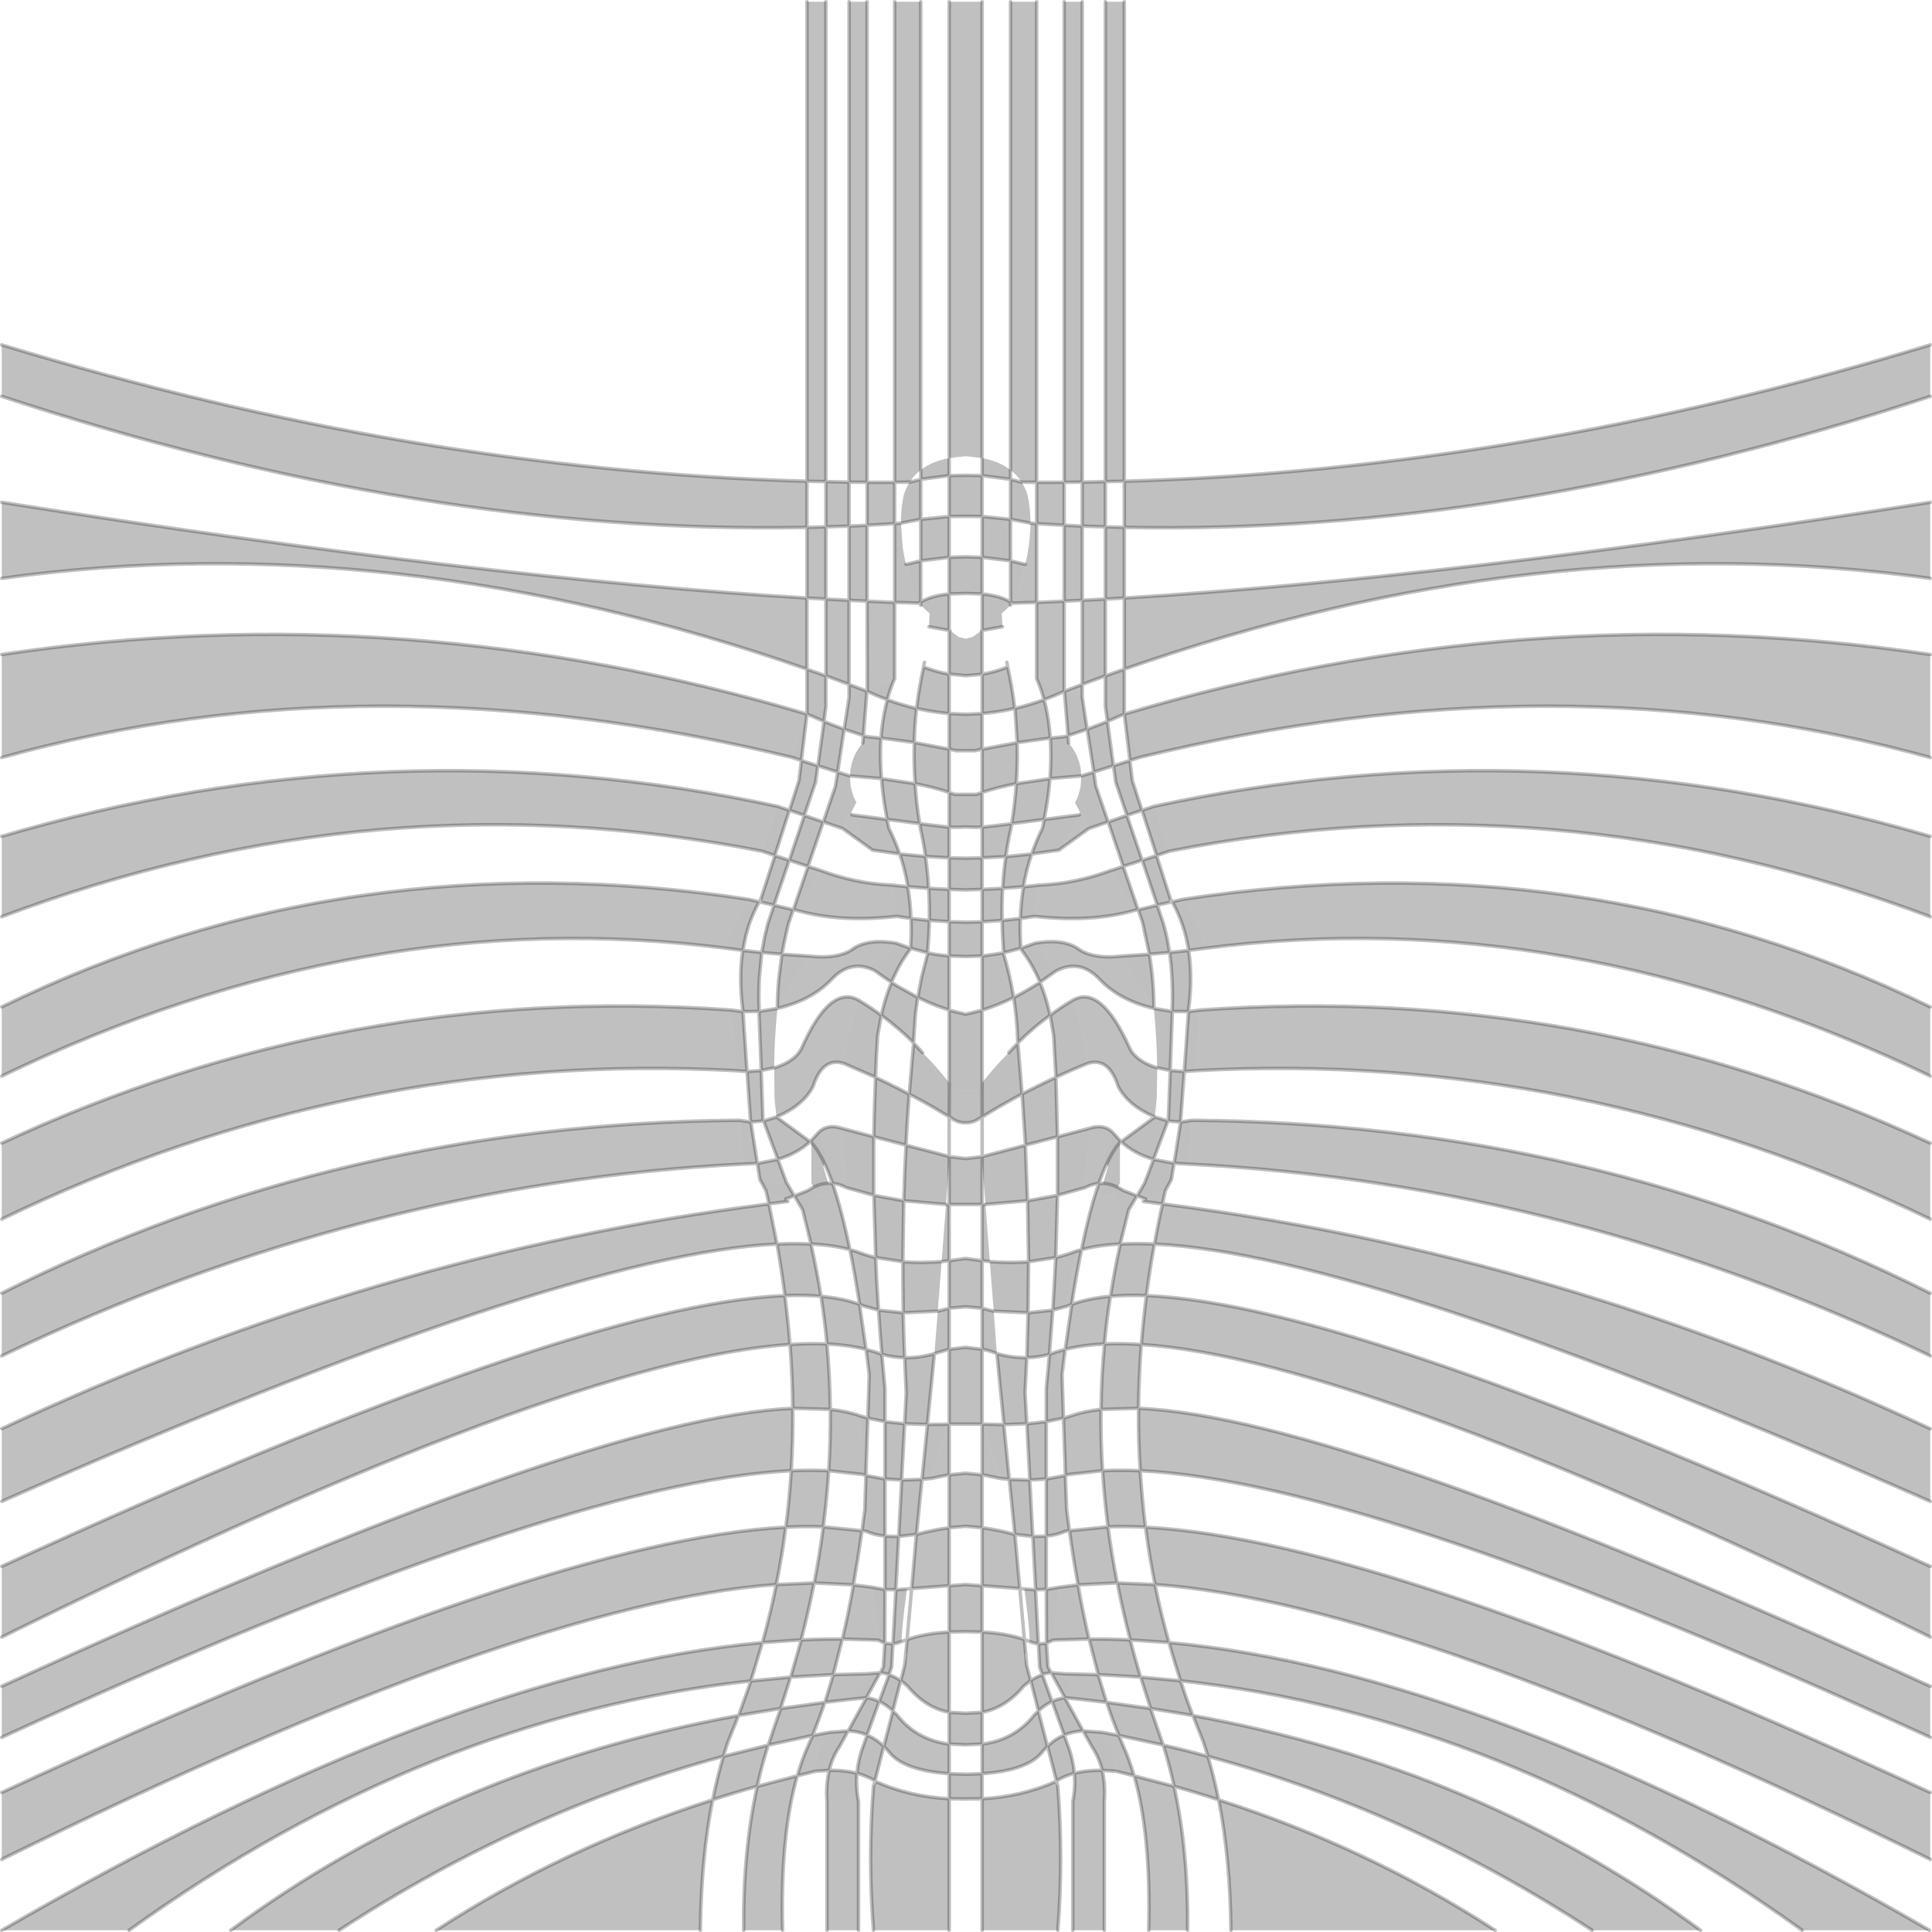 <?xml version="1.0" encoding="UTF-8" standalone="no"?>
<svg xmlns:xlink="http://www.w3.org/1999/xlink" height="551.0px" width="551.0px" xmlns="http://www.w3.org/2000/svg">
  <g transform="matrix(1.0, 0.0, 0.0, 1.0, 275.5, 260.5)">
    <path d="M12.7 -126.45 L12.7 -123.8 4.6 -124.85 4.6 -129.85 Q9.5 -128.95 12.7 -126.45 M-4.8 -129.85 L-4.8 -124.85 -0.1 -124.95 4.6 -124.85 4.6 -113.2 12.7 -112.4 12.7 -123.8 15.85 -123.0 Q16.9 -121.35 17.55 -119.35 18.4 -115.5 18.4 -111.3 L12.7 -112.4 12.7 -100.55 4.6 -101.55 4.6 -91.1 Q9.35 -90.7 12.7 -88.85 L12.7 -87.9 10.2 -85.55 Q7.75 -83.2 4.6 -80.8 7.75 -83.2 10.2 -85.55 L10.4 -81.75 4.6 -80.7 4.6 -68.2 -0.1 -67.8 -4.8 -68.25 -4.8 -80.7 -4.55 -80.65 -2.1 -78.85 -0.1 -78.35 1.9 -78.85 4.4 -80.65 4.6 -80.7 4.6 -80.8 4.6 -91.1 -0.1 -91.25 -4.8 -91.1 -4.8 -101.55 -0.1 -101.7 4.6 -101.55 4.6 -113.2 -0.1 -113.25 -4.8 -113.2 -4.8 -124.85 -12.9 -123.8 -12.9 -112.4 -18.55 -111.3 Q-18.6 -115.5 -17.75 -119.35 -17.1 -121.35 -16.05 -123.0 L-12.9 -123.8 -12.9 -126.45 Q-9.7 -128.95 -4.8 -129.85 M13.3 -88.5 L12.7 -88.85 12.7 -100.55 16.9 -99.55 14.1 -89.35 13.3 -88.5 M39.75 -59.0 L45.15 -56.85 Q48.05 -51.0 49.35 -44.45 L46.75 -43.6 45.15 -56.85 40.35 -54.75 39.75 -59.0 M28.5 -63.55 L28.55 -63.55 33.15 -61.7 34.55 -52.5 40.35 -54.75 42.05 -42.1 46.75 -43.6 47.45 -37.85 50.2 -29.4 53.6 -30.55 Q56.1 -24.25 58.1 -17.75 L54.35 -16.5 50.2 -29.4 45.9 -27.95 42.7 -37.4 42.05 -42.1 36.45 -40.3 34.55 -52.5 29.1 -50.7 28.05 -63.35 Q25.15 -62.0 22.25 -60.95 L22.75 -59.1 14.0 -57.9 22.75 -59.1 Q23.7 -54.8 24.05 -50.0 L28.05 -50.4 29.1 -50.7 29.25 -48.6 Q32.7 -44.65 32.85 -39.45 L32.85 -39.2 23.95 -38.45 Q23.5 -32.9 22.3 -26.8 L27.6 -27.5 32.3 -28.1 Q30.1 -22.35 26.65 -18.15 L26.55 -18.05 18.75 -16.95 Q17.2 -12.5 16.4 -7.6 L21.1 -8.1 Q19.9 -3.6 19.6 0.85 L15.5 1.45 Q15.35 5.55 15.65 9.95 L19.65 8.5 Q23.15 12.2 25.85 16.35 L25.8 16.35 21.1 19.65 Q22.9 24.0 24.0 29.05 27.0 26.8 30.35 24.8 L32.45 30.85 Q33.95 36.1 34.7 42.8 30.05 44.65 25.65 46.75 L25.0 34.95 24.0 29.05 Q19.0 32.7 14.8 36.95 L16.0 51.5 Q10.2 54.6 4.6 58.05 L4.6 48.35 4.6 58.05 3.65 58.6 3.0 50.4 -3.2 50.4 -3.8 58.6 -4.8 58.0 -9.95 54.95 Q-13.05 53.2 -16.2 51.55 L-16.05 49.85 -14.95 36.95 Q-17.65 34.2 -20.7 31.75 L-22.15 30.55 -24.15 29.05 Q-23.4 25.55 -22.3 22.45 L-22.3 22.4 -21.25 19.65 -23.25 18.3 -23.35 18.25 -26.0 16.35 Q-23.35 12.2 -19.85 8.5 L-15.8 9.95 -15.65 6.15 Q-15.6 3.75 -15.7 1.45 L-10.45 2.0 -10.6 6.15 -10.95 11.25 -15.8 9.95 -15.85 10.2 Q-17.75 12.65 -19.25 15.45 L-20.65 18.3 -21.25 19.65 -20.25 20.3 -19.25 20.9 -13.75 23.95 -14.35 28.2 -14.45 29.2 -14.95 36.8 -14.95 36.95 -12.4 39.7 Q-8.35 43.75 -4.8 48.3 L-4.8 27.6 -8.35 26.35 Q-11.05 25.3 -13.75 23.95 L-12.7 18.3 -12.6 17.9 -11.0 11.7 -10.95 11.25 -8.55 11.7 -4.8 12.15 -4.8 2.35 -10.45 2.0 Q-10.4 -2.7 -10.65 -7.15 L-4.8 -6.85 -4.8 -15.85 -11.55 -16.25 Q-12.15 -20.4 -13.05 -24.4 L-13.05 -24.45 -13.2 -25.6 -22.5 -26.8 Q-23.7 -32.9 -24.1 -38.45 L-14.5 -37.0 Q-14.95 -42.95 -14.75 -48.75 L-4.8 -46.85 -4.8 -34.5 -3.15 -33.95 2.95 -33.95 Q3.55 -32.2 4.6 -30.65 3.55 -32.2 2.95 -33.95 L4.6 -34.5 4.6 -30.65 4.6 -24.6 10.65 -25.3 10.7 -25.3 13.05 -25.6 Q13.95 -31.35 14.35 -37.0 9.1 -36.0 4.6 -34.5 L4.6 -46.85 2.6 -46.4 -0.1 -46.4 -2.8 -46.4 -4.8 -46.85 -4.8 -57.0 -0.1 -56.8 4.6 -57.0 4.6 -46.85 14.6 -48.7 14.0 -57.9 13.9 -58.45 Q18.1 -59.45 22.25 -60.95 21.4 -64.1 20.15 -66.95 L28.0 -63.75 28.05 -63.35 28.5 -63.55 M4.6 -67.5 L4.8 -68.25 Q8.35 -68.85 11.9 -70.3 13.2 -64.45 13.9 -58.45 9.3 -57.4 4.6 -57.0 L4.6 -67.5 M32.85 -39.2 L36.45 -40.3 37.05 -36.25 40.55 -26.1 35.05 -24.2 32.55 -28.75 31.1 -31.6 Q32.2 -33.6 32.6 -35.9 L32.7 -36.25 32.85 -38.55 32.85 -38.8 32.85 -39.2 M41.55 -12.3 L44.85 -13.4 40.55 -26.1 45.9 -27.95 50.25 -15.15 54.35 -16.5 58.3 -4.15 57.9 -3.1 54.55 -2.35 50.25 -15.15 44.85 -13.4 49.1 -1.05 54.55 -2.35 56.15 2.4 55.2 6.85 Q52.5 5.1 50.35 2.6 52.5 5.1 55.2 6.85 L56.15 2.4 56.2 2.5 Q57.4 6.55 58.05 11.15 L52.3 11.65 Q53.6 19.4 53.6 27.1 L58.85 27.95 58.8 27.25 Q59.1 18.5 58.05 11.15 L63.5 10.55 Q64.7 18.4 63.45 27.65 L63.45 28.0 66.85 27.55 65.5 44.85 62.25 45.1 63.45 28.0 58.85 27.95 58.25 44.8 54.55 44.05 54.5 43.05 Q54.45 36.45 53.6 27.1 L44.55 12.15 52.3 11.65 50.35 2.65 50.35 2.6 49.1 -1.05 47.85 -0.8 47.4 -1.55 41.55 -12.3 M61.7 -4.0 Q66.8 2.2 68.15 9.95 L63.5 10.55 Q62.3 2.95 58.8 -3.3 L61.7 -4.0 M-4.8 -30.65 Q-3.75 -32.2 -3.15 -33.95 -3.75 -32.2 -4.8 -30.65 L-4.8 -34.5 Q-9.3 -36.0 -14.5 -37.0 -14.15 -31.35 -13.2 -25.6 L-10.85 -25.3 -13.05 -24.4 -10.85 -25.3 -4.8 -24.6 -4.8 -15.85 -0.1 -15.75 4.6 -15.85 4.6 -24.6 Q2.15 -24.5 -0.1 -24.65 -2.35 -24.5 -4.8 -24.6 L-4.8 -30.65 M12.85 -24.4 Q11.95 -20.4 11.35 -16.2 L4.6 -15.85 4.6 -6.85 10.45 -7.15 Q10.2 -2.65 10.3 2.0 L15.5 1.45 Q15.65 -3.25 16.4 -7.6 L10.45 -7.15 Q10.7 -11.8 11.35 -16.2 L18.75 -16.95 Q20.0 -20.75 21.8 -24.3 L22.3 -26.8 13.05 -25.6 12.85 -24.45 12.85 -24.4 10.7 -25.3 12.85 -24.4 M14.35 -37.0 L23.95 -38.45 Q24.4 -44.55 24.05 -50.0 L14.6 -48.7 Q14.75 -42.95 14.35 -37.0 M27.6 -27.5 Q25.0 -25.2 21.8 -24.3 25.0 -25.2 27.6 -27.5 M58.25 44.8 L62.25 45.1 61.2 59.5 64.4 59.0 63.45 71.5 63.4 71.5 59.35 71.25 61.2 59.5 57.6 59.2 53.5 70.15 Q48.0 68.55 44.25 65.1 L43.9 65.35 Q41.95 67.5 40.15 71.4 41.95 67.5 43.9 65.35 L43.9 76.95 43.3 78.0 43.25 78.1 43.3 78.0 44.3 78.65 44.95 79.05 48.8 80.55 50.95 76.9 54.55 76.8 58.6 75.85 56.85 79.1 50.6 82.15 51.2 81.45 48.8 80.55 46.4 84.55 Q43.8 84.4 42.1 80.0 40.15 81.3 38.2 80.0 L39.1 77.0 40.5 72.2 40.15 71.4 39.2 69.3 41.8 62.4 44.25 65.1 53.85 58.05 57.6 59.2 57.7 58.85 58.25 44.8 M10.75 11.25 L10.8 11.7 Q12.6 17.85 13.6 24.0 9.0 26.25 4.6 27.6 L4.6 12.15 10.75 11.25 Q10.35 6.55 10.3 2.0 L4.6 2.4 4.6 12.15 -0.1 12.3 -4.8 12.15 -4.8 27.6 -0.1 28.75 4.6 27.6 4.6 48.3 Q8.15 43.75 12.2 39.7 L14.8 36.95 14.75 36.8 Q14.6 30.4 13.6 24.0 17.25 22.1 21.1 19.65 18.9 14.4 15.65 10.2 L15.65 9.95 10.75 11.25 M4.6 48.35 L4.6 48.3 4.6 48.35 3.0 50.4 4.6 48.35 M33.9 78.25 L26.1 80.4 26.1 63.7 35.15 61.3 Q34.85 69.15 33.9 78.25 M4.6 69.35 L16.95 66.1 16.0 51.5 Q20.75 49.0 25.65 46.75 L26.1 63.7 16.95 66.1 17.55 81.95 26.1 80.4 25.6 98.15 Q28.65 97.4 31.4 96.3 L28.6 112.1 24.75 113.15 25.6 98.15 17.85 99.35 17.55 81.95 5.55 83.0 4.6 71.0 4.6 69.35 4.6 71.0 4.5 69.4 4.6 69.35 4.5 69.4 4.5 69.35 4.6 69.35 M6.8 99.3 Q12.65 99.75 17.85 99.35 L17.7 113.9 24.75 113.15 23.8 125.75 25.9 125.0 27.4 131.55 27.8 143.95 22.9 144.95 22.9 135.45 23.8 125.75 Q20.65 126.65 17.35 126.7 L17.7 113.9 7.9 113.45 6.8 99.3 M43.25 78.1 Q41.2 77.05 39.1 77.0 41.2 77.05 43.25 78.1 L44.3 78.65 43.25 78.1 42.1 80.0 43.25 78.1 M-4.65 69.4 L-4.8 71.35 -5.7 83.0 -17.75 81.95 -17.45 73.1 -17.1 66.1 -26.3 63.7 -26.2 58.85 -26.0 52.1 -25.8 46.75 -34.85 42.8 Q-34.15 36.1 -32.65 30.85 -31.75 27.75 -30.5 24.8 -27.2 26.8 -24.15 29.05 L-25.2 34.95 -25.5 39.95 -25.8 46.75 -22.15 48.5 -20.7 49.25 -19.4 49.85 -16.2 51.55 -16.7 58.85 -16.8 60.35 -17.1 66.1 -4.8 69.3 -4.8 69.35 -4.8 71.35 -4.8 69.35 -4.8 69.3 -4.65 69.35 -4.65 69.4 -4.8 69.35 -4.65 69.4 M24.3 129.0 L22.9 135.45 24.3 129.0 M53.5 70.15 L59.35 71.25 58.6 75.85 54.55 76.8 50.95 76.9 50.95 76.85 53.5 70.15 M53.6 78.75 L51.2 81.45 53.6 78.75 M8.8 125.55 Q13.2 126.75 17.35 126.7 L16.85 136.65 17.35 145.55 10.8 145.8 8.8 125.55 M5.0 145.65 L10.8 145.8 12.35 161.4 18.2 161.6 17.35 145.55 22.9 144.95 22.9 161.3 28.35 160.3 27.8 143.95 30.1 143.25 29.35 160.0 28.35 160.3 28.7 169.8 28.7 169.95 28.2 176.25 28.2 176.3 Q25.85 177.3 22.9 177.6 L22.9 161.3 18.2 161.6 19.05 177.7 13.9 177.1 12.35 161.4 9.75 161.15 5.0 145.65 M14.5 128.25 L16.85 136.65 14.5 128.25 M16.65 192.65 L19.85 192.9 19.05 177.7 22.9 177.6 22.9 192.8 26.7 192.15 24.9 207.25 22.95 208.15 22.9 192.8 19.85 192.9 20.65 208.35 22.95 208.15 23.4 214.95 24.3 216.55 28.0 216.85 32.7 224.15 28.2 223.7 33.4 233.15 Q30.5 233.3 28.0 234.35 L29.3 237.9 Q30.6 241.55 30.9 245.25 28.1 246.0 25.8 247.4 L23.25 237.55 Q25.35 235.45 28.0 234.35 L24.55 224.75 Q22.55 225.7 20.65 227.45 L18.45 218.8 16.5 220.35 Q16.35 218.95 16.5 217.4 L16.55 217.15 16.6 216.65 17.3 214.45 18.45 218.8 Q20.1 217.7 21.8 217.1 L21.0 214.95 20.65 208.35 Q19.45 208.2 18.15 207.65 18.2 204.35 16.65 192.65 M38.8 233.55 L41.15 237.25 Q42.9 240.8 42.7 244.65 L38.85 244.4 Q39.8 248.4 39.45 253.3 L30.45 253.3 Q31.25 249.25 30.9 245.25 34.45 244.3 38.85 244.4 37.9 240.6 35.85 237.6 L33.4 233.15 38.8 233.55 M21.8 217.1 L24.55 224.75 Q26.35 223.9 28.2 223.7 L24.3 216.55 Q23.0 216.65 21.8 217.1 M19.4 228.7 L19.4 228.65 20.65 227.45 23.25 237.55 21.75 239.15 21.4 237.05 Q20.8 232.6 19.4 228.7 M-0.1 2.5 L4.6 2.4 4.6 -6.85 -0.1 -6.7 -4.8 -6.85 -4.8 2.35 -0.1 2.5 -0.1 12.3 -0.1 2.5 M-17.1 -99.55 L-12.9 -100.55 -12.9 -112.4 -4.8 -113.2 -4.8 -101.55 -12.9 -100.55 -12.9 -88.85 Q-9.55 -90.7 -4.8 -91.1 L-4.8 -80.8 Q-7.95 -83.2 -10.4 -85.55 -7.95 -83.2 -4.8 -80.8 L-4.8 -80.7 -10.55 -81.75 -10.4 -85.55 -12.9 -87.9 -12.9 -88.85 -13.5 -88.5 -14.3 -89.35 -17.1 -99.55 M-12.1 -70.3 Q-8.55 -68.9 -4.95 -68.25 L-4.8 -67.5 -4.8 -57.0 Q-9.5 -57.4 -14.1 -58.45 -13.4 -64.45 -12.1 -70.3 M-28.2 -63.75 L-28.15 -63.75 -20.35 -66.95 Q-21.6 -64.1 -22.45 -60.95 -25.35 -62.0 -28.25 -63.35 L-29.25 -50.7 -34.75 -52.5 -34.75 -52.55 -34.75 -52.5 -36.6 -40.3 -42.25 -42.1 -42.9 -37.4 -46.1 -27.95 -50.35 -29.4 -47.65 -37.85 -46.95 -43.6 -49.5 -44.45 Q-48.25 -51.0 -45.35 -56.85 L-39.95 -59.0 -40.5 -54.75 -38.0 -53.75 -34.75 -52.55 -33.35 -61.7 -28.7 -63.55 -28.25 -63.35 -28.2 -63.75 M-22.9 -59.1 L-22.45 -60.95 Q-18.3 -59.45 -14.1 -58.45 L-14.15 -57.9 Q-14.65 -53.35 -14.75 -48.75 L-24.25 -50.0 Q-23.9 -54.85 -22.9 -59.1 L-14.15 -57.9 -22.9 -59.1 M-29.45 -48.6 L-29.25 -50.7 -28.25 -50.4 -24.25 -50.0 Q-24.6 -44.6 -24.1 -38.45 L-33.05 -39.2 -33.05 -39.45 Q-32.9 -44.65 -29.45 -48.6 M-35.2 -24.2 L-40.7 -26.1 -37.25 -36.25 -36.6 -40.3 -33.05 -39.2 -33.05 -38.8 -33.05 -38.55 -32.9 -36.25 -32.8 -35.9 Q-32.4 -33.65 -31.25 -31.65 L-31.3 -31.6 -32.75 -28.75 -35.2 -24.2 M2.45 -55.75 Q2.05 -53.2 -0.1 -52.75 -2.25 -53.2 -2.65 -55.75 -2.25 -53.2 -0.1 -52.75 2.05 -53.2 2.45 -55.75 M-45.35 -56.85 L-46.95 -43.6 -42.25 -42.1 -40.5 -54.75 -45.35 -56.85 M-46.1 -27.95 L-40.7 -26.1 -45.05 -13.4 -41.7 -12.35 -47.6 -1.55 -48.05 -0.8 -49.25 -1.05 -45.05 -13.4 -50.4 -15.15 -46.1 -27.95 M-26.8 -18.15 Q-30.3 -22.35 -32.5 -28.1 L-27.8 -27.5 -22.5 -26.8 -22.0 -24.3 Q-20.2 -20.75 -18.9 -16.95 L-11.55 -16.25 Q-10.9 -11.8 -10.65 -7.15 L-16.6 -7.6 Q-15.85 -3.25 -15.7 1.45 L-19.75 0.85 Q-20.1 -3.6 -21.25 -8.1 L-16.6 -7.6 Q-17.4 -12.5 -18.9 -16.95 L-26.7 -18.05 -26.8 -18.15 M-53.75 -30.55 L-50.35 -29.4 -54.5 -16.5 -58.25 -17.75 Q-56.3 -24.25 -53.75 -30.55 M-58.95 -3.3 Q-60.75 -0.1 -61.95 3.45 L-62.8 6.45 -63.65 10.55 -58.25 11.15 -57.4 6.45 -56.65 3.45 -56.4 2.5 -56.35 2.4 -55.4 6.85 Q-52.75 5.1 -50.55 2.65 -52.75 5.1 -55.4 6.85 L-56.35 2.4 -54.75 -2.35 -58.1 -3.1 -58.5 -4.15 -54.5 -16.5 -50.4 -15.15 -54.75 -2.35 -49.25 -1.05 -50.5 2.6 -50.55 2.65 -50.75 3.45 -51.45 6.45 -52.5 11.65 -58.25 11.15 -58.95 18.7 Q-59.15 22.8 -59.0 27.25 L-59.05 27.95 -63.6 28.0 -63.65 27.65 Q-64.25 23.0 -64.25 18.7 -64.3 14.45 -63.65 10.55 L-68.3 9.95 Q-67.0 2.2 -61.9 -4.0 L-58.95 -3.3 M-3.2 50.4 L-4.75 48.35 -4.8 48.3 -4.75 48.35 -3.2 50.4 M-27.8 -27.5 Q-25.2 -25.2 -22.0 -24.3 -25.2 -25.2 -27.8 -27.5 M-4.75 48.35 L-4.8 58.0 -4.75 48.35 M-44.75 12.15 L-53.8 27.1 Q-53.8 22.9 -53.4 18.7 L-52.5 11.65 -44.75 12.15 M-53.8 27.1 Q-54.65 36.45 -54.7 43.05 L-54.7 44.05 -58.4 44.8 -59.05 27.95 -53.8 27.1 M-67.05 27.55 L-63.6 28.0 -62.45 45.1 -65.7 44.85 -67.05 27.55 M-35.35 61.3 L-26.3 63.7 -26.3 66.95 -26.3 80.4 -17.75 81.95 -18.0 99.35 Q-12.85 99.75 -6.95 99.3 L-8.05 113.45 -17.9 113.9 -18.0 104.85 -18.0 99.35 -25.75 98.15 -26.3 80.4 -34.05 78.25 Q-35.05 69.15 -35.35 61.3 M-62.45 45.1 L-58.4 44.8 -57.9 58.85 -57.75 59.2 -54.05 58.05 -44.45 65.1 Q-48.2 68.55 -53.65 70.15 L-57.75 59.2 -61.35 59.5 -59.5 71.3 -63.6 71.5 -64.6 59.0 -61.35 59.5 -61.5 58.65 -62.45 45.1 M-5.2 145.65 L-9.9 161.15 -12.55 161.4 -11.0 145.75 -6.05 145.7 -5.2 145.65 M-58.8 75.85 L-54.75 76.8 -51.1 76.9 -48.95 80.55 -51.4 81.45 -50.8 82.15 -57.05 79.1 -58.8 75.85 M-44.1 65.35 L-44.45 65.1 -42.0 62.4 -39.4 69.3 -40.3 71.4 -40.7 72.2 -39.3 76.95 -38.4 80.0 Q-40.35 81.3 -42.3 80.0 -44.0 84.4 -46.6 84.55 L-48.95 80.55 -45.15 79.05 -44.25 78.5 -43.45 78.05 -44.25 78.5 -43.5 78.0 -43.45 78.05 -43.5 78.0 -44.1 76.95 -44.1 65.35 Q-42.15 67.5 -40.3 71.4 -42.15 67.5 -44.1 65.35 M-31.6 96.3 Q-28.85 97.4 -25.75 98.15 L-25.45 104.85 -24.95 113.15 -17.9 113.9 -17.75 119.65 -17.5 126.7 Q-13.4 126.8 -9.0 125.55 L-11.0 145.75 -17.5 145.55 -17.05 136.65 -17.5 126.7 Q-20.85 126.65 -24.0 125.75 L-24.5 119.65 -24.95 113.15 -28.75 112.1 -31.6 96.3 M-14.1 177.05 L-14.1 177.1 -19.2 177.7 -18.35 161.6 -12.55 161.4 -14.1 177.05 M-43.45 78.05 L-42.3 80.0 -43.45 78.05 Q-41.4 77.05 -39.3 76.95 -41.4 77.05 -43.45 78.05 M-53.8 78.75 L-51.4 81.45 -53.8 78.75 M-14.7 128.25 L-17.05 136.65 -14.7 128.25 M-27.6 131.55 L-26.1 125.0 -24.0 125.75 -23.1 135.45 -24.5 129.0 -23.1 135.45 -23.1 144.95 -28.0 143.95 -27.6 131.55 M-30.3 143.25 L-28.0 143.95 -28.55 160.3 -23.1 161.3 -23.1 177.6 Q-26.05 177.3 -28.35 176.3 L-28.35 176.25 -28.85 169.95 -28.85 169.8 -28.55 160.3 -29.5 160.0 -30.3 143.25 M-23.1 144.95 L-17.5 145.55 -18.35 161.6 -23.1 161.3 -23.1 144.95 M-17.5 214.45 L-16.8 216.65 -16.75 217.15 -16.7 217.4 Q-16.55 218.95 -16.7 220.35 L-18.6 218.8 -17.5 214.45 M-26.85 192.15 L-23.1 192.85 -23.1 177.6 -19.2 177.7 -20.0 192.9 -16.85 192.65 Q-18.4 204.35 -18.35 207.65 -19.65 208.2 -20.85 208.35 L-20.0 192.9 -23.1 192.85 -23.15 208.15 -25.1 207.25 -26.85 192.15 M-19.6 228.65 L-19.6 228.7 Q-21.0 232.6 -21.6 237.05 L-21.95 239.15 -23.45 237.55 -20.85 227.45 Q-22.75 225.7 -24.75 224.75 L-21.95 217.1 Q-23.2 216.65 -24.45 216.55 L-23.6 214.95 -23.15 208.15 -20.85 208.35 -21.2 214.95 -21.95 217.1 Q-20.3 217.7 -18.6 218.8 L-20.85 227.45 -19.6 228.65 M-28.2 216.85 L-24.45 216.55 -28.4 223.7 -32.9 224.15 -28.2 216.85 M-24.75 224.75 L-28.2 234.35 Q-25.55 235.45 -23.45 237.55 L-25.95 247.4 Q-28.3 246.0 -31.1 245.25 -30.8 241.55 -29.5 237.9 L-28.2 234.35 Q-30.7 233.3 -33.6 233.15 L-28.4 223.7 Q-26.55 223.9 -24.75 224.75 M-38.95 233.55 L-33.6 233.15 -36.05 237.6 Q-38.1 240.6 -39.0 244.4 -34.7 244.3 -31.1 245.25 -31.45 249.25 -30.65 253.3 L-39.65 253.3 Q-40.0 248.4 -39.0 244.4 L-42.85 244.65 Q-43.1 240.8 -41.35 237.25 L-38.95 233.55" fill="#000000" fill-opacity="0.251" fill-rule="evenodd" stroke="none"/>
    <path d="M12.7 -260.0 L20.15 -260.0 20.15 -122.95 15.85 -123.0 Q14.6 -125.0 12.7 -126.45 L12.7 -260.0 M28.0 -260.0 L33.15 -260.0 33.15 -123.0 28.0 -122.95 28.0 -110.7 20.15 -111.15 20.15 -88.7 13.3 -88.5 14.1 -89.35 16.9 -99.55 17.0 -99.9 17.0 -99.95 17.15 -100.6 17.45 -102.0 17.9 -104.8 Q18.35 -108.15 18.4 -111.3 L20.15 -111.15 20.15 -122.95 28.0 -122.95 28.0 -260.0 M39.75 -260.0 L45.15 -260.0 45.15 -123.25 Q157.8 -126.45 275.0 -162.15 L275.0 -147.45 Q154.7 -107.85 45.15 -110.1 L45.15 -89.95 39.75 -89.65 39.75 -67.75 33.15 -65.3 33.15 -89.3 28.0 -89.05 28.0 -110.7 33.15 -110.45 33.15 -89.3 39.75 -89.65 39.75 -110.25 45.15 -110.1 45.15 -123.25 39.75 -123.15 39.75 -110.25 33.15 -110.45 33.15 -123.0 39.75 -123.15 39.75 -260.0 M275.0 -117.25 L275.0 -95.55 Q163.25 -110.95 45.15 -69.65 L45.15 -56.85 Q159.95 -91.0 275.0 -73.85 L275.0 -44.45 Q169.35 -73.75 49.35 -44.45 48.05 -51.0 45.15 -56.85 L39.75 -59.0 39.75 -67.75 45.15 -69.65 45.15 -89.95 Q136.65 -95.45 275.0 -117.25 M275.0 -22.0 L275.0 0.95 Q167.7 -39.35 58.1 -17.75 56.1 -24.25 53.6 -30.55 164.2 -54.5 275.0 -22.0 M275.0 26.65 L275.0 46.4 Q171.45 -3.35 68.15 9.95 66.8 2.2 61.7 -4.0 176.15 -21.5 275.0 26.65 M275.0 65.5 L275.0 87.2 Q175.1 38.95 65.5 44.85 L66.85 27.55 Q176.45 19.7 275.0 65.5 M275.0 108.3 L275.0 126.2 Q172.0 77.0 63.45 71.5 L64.4 59.0 Q178.35 59.8 275.0 108.3 M275.0 146.95 L275.0 167.7 Q114.95 97.2 53.75 94.3 54.75 88.6 56.05 82.85 L50.6 82.15 56.85 79.1 56.05 82.85 Q168.2 97.1 275.0 146.95 M275.0 186.2 L275.0 206.4 Q113.7 127.05 50.0 122.95 50.55 116.0 51.45 109.0 111.3 111.35 275.0 186.2 M275.0 220.4 L275.0 235.0 Q115.7 162.1 49.7 158.95 49.1 150.1 49.2 141.15 L38.5 141.45 Q38.6 132.05 39.5 122.8 33.25 123.1 28.3 124.35 L27.4 131.55 25.9 125.0 28.3 124.35 30.15 111.5 Q34.85 109.75 41.2 109.2 40.1 115.95 39.5 122.8 44.35 122.55 50.0 122.95 49.3 132.1 49.2 141.15 107.25 143.5 275.0 220.4 M275.0 250.7 L275.0 269.8 Q126.5 196.65 53.9 191.4 52.25 183.3 51.2 175.05 45.55 174.75 40.5 174.95 41.55 182.9 43.15 190.95 L53.9 191.4 Q55.6 199.75 57.9 207.95 L46.85 207.2 Q44.7 199.05 43.15 190.95 L31.95 191.5 Q30.6 184.1 29.5 176.05 L28.2 176.25 28.7 169.95 29.5 176.05 40.5 174.95 Q39.45 166.9 38.95 158.95 L29.35 160.0 30.1 143.25 Q33.75 141.95 38.5 141.45 38.4 150.15 38.95 158.95 43.95 158.7 49.7 158.95 50.2 167.05 51.2 175.05 119.35 178.55 275.0 250.7 M274.8 290.0 L238.45 290.0 Q153.8 229.05 61.2 218.85 62.8 223.85 64.7 228.75 147.15 243.85 209.5 290.0 L178.55 290.0 Q126.45 256.0 69.0 240.4 70.75 246.3 72.05 252.8 114.9 266.55 150.9 290.0 L75.55 290.0 Q75.35 269.5 72.05 252.8 65.75 250.75 59.35 248.95 63.45 267.6 63.2 290.0 L52.1 290.0 Q52.8 262.9 47.95 245.95 L42.7 244.65 Q42.9 240.8 41.15 237.25 L38.8 233.55 43.6 234.45 44.95 237.65 Q46.65 241.45 47.95 245.95 L59.35 248.95 Q58.0 242.85 56.25 237.2 L43.6 234.45 Q41.75 230.0 40.1 225.0 L32.7 224.15 28.0 216.85 37.7 217.1 40.1 225.0 52.65 226.75 49.8 217.8 61.2 218.85 Q59.4 213.45 57.9 207.95 147.25 216.1 274.8 290.0 M39.45 290.0 L30.45 290.0 30.45 253.3 39.45 253.3 39.45 290.0 M26.2 290.0 L4.6 290.0 4.6 252.5 -0.1 252.55 -4.8 252.5 -4.8 290.0 -26.4 290.0 Q-28.0 269.5 -26.4 249.0 L-25.5 247.7 Q-15.9 251.9 -4.8 252.5 L-4.8 245.35 Q-17.75 244.45 -21.95 239.2 L-21.95 239.15 -21.6 237.05 Q-21.0 232.6 -19.6 228.7 -13.95 235.75 -4.8 236.9 L-4.8 245.35 -0.1 245.5 4.6 245.35 4.6 236.9 Q13.75 235.75 19.4 228.7 20.8 232.6 21.4 237.05 L21.75 239.15 21.75 239.2 Q17.55 244.45 4.6 245.35 L4.6 252.5 Q15.7 251.9 25.3 247.7 L26.2 249.0 Q27.8 269.5 26.2 290.0 M-30.65 290.0 L-39.65 290.0 -39.65 253.3 -30.65 253.3 -30.65 290.0 M-52.3 290.0 L-63.4 290.0 Q-63.65 267.6 -59.55 248.95 -66.0 250.75 -72.25 252.8 -75.55 269.5 -75.75 290.0 L-151.1 290.0 Q-115.1 266.55 -72.25 252.8 -70.95 246.3 -69.2 240.4 -126.6 256.0 -178.75 290.0 L-209.7 290.0 Q-147.35 243.85 -64.85 228.75 L-67.9 236.35 -69.2 240.4 -56.4 237.2 Q-58.2 242.85 -59.55 248.95 L-48.1 245.95 Q-53.0 262.9 -52.3 290.0 M-238.65 290.0 L-275.0 290.0 Q-147.45 216.1 -58.05 207.95 L-61.35 218.9 -50.0 217.8 -47.0 207.2 -58.05 207.95 Q-55.8 199.75 -54.1 191.4 -126.7 196.7 -275.0 269.8 L-275.0 250.7 Q-119.5 178.55 -51.4 175.05 -50.35 167.05 -49.85 158.95 -44.15 158.7 -39.15 158.95 -39.65 166.9 -40.7 174.95 -45.75 174.75 -51.4 175.05 -52.45 183.3 -54.1 191.4 L-43.3 190.95 Q-41.75 182.9 -40.7 174.95 L-29.65 176.05 -28.85 169.95 -28.35 176.25 -29.65 176.05 Q-30.8 184.1 -32.1 191.5 L-26.85 192.15 -25.1 207.25 -35.25 206.95 Q-33.55 199.65 -32.1 191.5 L-43.3 190.95 Q-44.9 199.05 -47.0 207.2 -41.05 206.9 -35.25 206.95 L-37.85 217.1 -28.2 216.85 -32.9 224.15 -40.25 225.0 Q-41.95 230.0 -43.75 234.45 L-38.95 233.55 -41.35 237.25 Q-43.1 240.8 -42.85 244.65 L-48.1 245.95 Q-46.85 241.45 -45.15 237.65 L-43.75 234.45 -56.4 237.2 -54.75 232.25 -52.85 226.75 -40.25 225.0 -37.85 217.1 -50.0 217.8 -52.85 226.75 -64.85 228.75 -61.35 218.9 Q-154.0 229.1 -238.65 290.0 M-275.0 235.0 L-275.0 220.4 Q-107.45 143.55 -49.4 141.15 -49.5 132.1 -50.2 122.95 -113.9 127.05 -275.0 206.4 L-275.0 186.2 Q-111.5 111.3 -51.65 109.0 -50.75 116.0 -50.2 122.95 -44.55 122.55 -39.65 122.8 -40.3 115.95 -41.35 109.2 -46.05 108.8 -51.65 109.0 -52.6 101.7 -53.9 94.3 -115.2 97.2 -275.0 167.7 L-275.0 146.95 Q-168.45 97.1 -56.2 82.85 L-57.05 79.1 -50.8 82.15 -56.2 82.85 -53.9 94.3 Q-48.7 94.05 -44.2 94.3 -42.55 101.7 -41.35 109.2 -35.05 109.75 -30.35 111.5 -31.7 102.9 -33.1 95.9 L-31.6 96.3 -28.75 112.1 -30.35 111.5 -28.5 124.35 -26.1 125.0 -27.6 131.55 -28.5 124.35 Q-33.45 123.1 -39.65 122.8 -38.8 132.05 -38.7 141.45 -33.95 141.95 -30.3 143.25 L-29.5 160.0 -39.15 158.95 Q-38.6 150.15 -38.7 141.45 L-49.4 141.15 Q-49.3 150.1 -49.85 158.95 -115.9 162.1 -275.0 235.0 M-275.0 126.2 L-275.0 108.3 Q-178.55 59.8 -64.6 59.0 L-63.6 71.5 Q-172.25 77.0 -275.0 126.2 M-275.0 87.2 L-275.0 65.5 Q-176.65 19.7 -67.05 27.55 L-65.7 44.85 Q-175.3 38.95 -275.0 87.2 M-275.0 46.4 L-275.0 26.65 Q-176.35 -21.5 -61.9 -4.0 -67.0 2.2 -68.3 9.95 -171.65 -3.35 -275.0 46.4 M-275.0 0.95 L-275.0 -22.0 Q-164.4 -54.5 -53.75 -30.55 -56.3 -24.25 -58.25 -17.75 -167.9 -39.35 -275.0 0.95 M-275.0 -44.45 L-275.0 -73.85 Q-160.15 -91.0 -45.35 -56.85 L-45.35 -69.65 -39.95 -67.75 -39.95 -59.0 -45.35 -56.85 Q-48.25 -51.0 -49.5 -44.45 -169.55 -73.75 -275.0 -44.45 M-275.0 -95.55 L-275.0 -117.25 Q-136.85 -95.4 -45.35 -89.95 L-45.35 -110.1 -39.95 -110.25 -39.95 -123.15 -45.35 -123.25 -45.35 -110.1 Q-154.95 -107.9 -275.0 -147.45 L-275.0 -162.15 Q-158.0 -126.45 -45.35 -123.25 L-45.35 -260.0 -39.95 -260.0 -39.95 -123.15 -33.35 -123.0 -33.35 -110.45 -39.95 -110.25 -39.95 -89.65 -45.35 -89.95 -45.35 -69.65 Q-163.4 -110.95 -275.0 -95.55 M-33.35 -260.0 L-28.2 -260.0 -28.2 -122.95 -20.35 -122.95 -20.35 -260.0 -12.9 -260.0 -12.9 -126.45 Q-14.8 -125.0 -16.05 -123.0 L-20.35 -122.95 -20.35 -111.15 -18.55 -111.3 -18.1 -104.8 -17.65 -102.0 -17.35 -100.6 -17.2 -99.95 -17.2 -99.9 -17.1 -99.55 -14.3 -89.35 -13.5 -88.5 -20.35 -88.7 -20.35 -66.95 -28.15 -63.75 -28.2 -89.05 -33.35 -89.3 -33.35 -65.3 -28.7 -63.55 -33.35 -61.7 -33.35 -65.3 -39.95 -67.75 -39.95 -89.65 -33.35 -89.3 -33.35 -110.45 -28.2 -110.7 -28.2 -89.05 -20.35 -88.7 -20.35 -111.15 -28.2 -110.7 -28.2 -122.95 -33.35 -123.0 -33.35 -260.0 M-4.8 -260.0 L4.6 -260.0 4.6 -129.85 -0.1 -130.4 -4.8 -129.85 -4.8 -260.0 M20.15 -66.95 L20.15 -88.7 28.0 -89.05 28.0 -63.75 20.15 -66.95 M28.55 -63.55 L33.15 -65.3 33.15 -61.7 28.55 -63.55 M32.55 -28.75 L35.05 -24.2 26.65 -18.15 Q30.1 -22.35 32.3 -28.1 L32.55 -28.75 M41.55 -12.35 L41.55 -12.3 47.4 -1.55 47.85 -0.8 Q35.8 2.65 19.6 0.85 19.9 -3.6 21.1 -8.1 31.3 -8.5 41.55 -12.35 M30.35 24.8 Q38.5 20.0 46.75 38.55 48.65 42.25 54.55 44.05 L54.4 52.8 53.85 58.05 Q46.25 54.85 43.4 49.35 40.7 40.9 34.7 42.8 33.95 36.1 32.45 30.85 L30.35 24.8 M53.6 27.1 Q43.8 24.8 38.15 18.85 32.55 12.9 25.85 16.35 23.15 12.2 19.65 8.5 28.15 7.0 32.6 10.5 36.85 13.05 44.55 12.15 L53.6 27.1 M35.15 61.3 Q39.3 59.95 41.8 62.4 L39.2 69.3 40.15 71.4 Q39.0 73.85 37.9 77.0 35.9 77.2 33.9 78.25 34.85 69.15 35.15 61.3 M-3.8 58.6 L-3.2 50.4 3.0 50.4 3.65 58.6 Q1.75 59.8 -0.1 59.7 -1.95 59.8 -3.8 58.65 L-3.8 58.6 M28.6 112.1 L31.4 96.3 32.95 95.9 Q35.25 84.45 37.9 77.0 L39.1 77.0 38.2 80.0 Q40.15 81.3 42.1 80.0 43.8 84.4 46.4 84.55 L44.0 94.3 Q37.8 94.6 32.95 95.9 31.5 102.9 30.15 111.5 L28.6 112.1 M4.5 69.4 L4.6 71.0 4.6 83.0 5.55 83.0 6.8 99.3 4.6 99.05 4.6 83.0 -4.8 83.0 -4.8 71.35 -4.65 69.4 -0.1 69.9 4.5 69.4 M44.0 94.3 Q48.5 94.05 53.75 94.3 52.4 101.7 51.45 109.0 45.85 108.8 41.2 109.2 42.35 101.7 44.0 94.3 M8.8 125.55 Q6.75 124.7 4.6 124.3 L4.6 112.6 7.9 113.45 8.8 125.55 M4.6 99.05 L4.6 112.6 -0.1 112.2 -4.8 112.6 -4.8 99.05 -0.1 98.4 4.6 99.05 M4.6 124.3 L4.6 145.65 5.0 145.65 9.75 161.15 4.6 160.1 4.6 175.2 Q9.2 175.8 13.9 177.1 L14.0 177.5 15.35 192.55 4.6 191.75 4.6 175.2 -0.1 174.8 -4.8 175.2 -4.8 160.1 -9.9 161.15 -5.2 145.65 -4.8 145.65 -4.8 124.3 -9.0 125.55 -8.05 113.45 -4.8 112.6 -4.8 124.3 -0.1 123.75 4.6 124.3 M26.7 192.15 L31.95 191.5 Q33.4 199.65 35.1 206.95 L24.9 207.25 26.7 192.15 M4.6 145.65 L-4.8 145.65 -4.8 160.1 -0.1 159.65 4.6 160.1 4.6 145.65 M46.85 207.2 Q48.2 212.5 49.8 217.8 L37.7 217.1 35.1 206.95 Q40.85 206.9 46.85 207.2 M54.55 232.25 L56.25 237.2 Q62.65 238.65 69.0 240.4 L67.7 236.35 64.7 228.75 52.65 226.75 54.55 232.25 M17.0 210.9 L16.8 211.35 17.3 214.45 16.6 216.65 16.55 217.15 16.5 217.4 Q16.35 218.95 16.5 220.35 11.35 226.55 4.6 227.85 L4.6 204.95 Q11.6 205.3 16.65 207.1 L17.0 210.9 M4.6 227.85 L4.6 236.9 -0.1 237.1 -4.8 236.9 -4.8 227.85 Q-11.55 226.6 -16.7 220.35 -16.55 218.95 -16.7 217.4 L-16.75 217.15 -16.8 216.65 -17.5 214.45 -17.0 211.35 -17.15 210.9 -16.8 207.1 Q-11.8 205.3 -4.8 204.95 L-4.8 191.75 -15.5 192.55 -14.2 177.5 -14.1 177.1 Q-9.4 175.8 -4.8 175.2 L-4.8 191.75 -0.1 191.4 4.6 191.75 4.6 204.95 -0.1 204.85 -4.8 204.95 -4.8 227.85 -0.1 228.1 4.6 227.85 M-35.2 -24.2 L-32.75 -28.75 -32.5 -28.1 Q-30.3 -22.35 -26.8 -18.15 L-35.2 -24.2 M-48.05 -0.8 L-47.6 -1.55 -41.7 -12.35 Q-31.5 -8.5 -21.25 -8.1 -20.1 -3.6 -19.75 0.85 -36.0 2.65 -48.05 -0.8 M-19.85 8.5 Q-23.35 12.2 -26.0 16.35 -32.75 12.9 -38.35 18.85 -44.0 24.8 -53.8 27.1 L-44.75 12.15 Q-37.05 13.05 -32.8 10.5 -28.35 7.0 -19.85 8.5 M-30.5 24.8 Q-31.75 27.75 -32.65 30.85 -34.15 36.1 -34.85 42.8 -40.9 40.9 -43.6 49.35 -46.45 54.85 -54.05 58.05 L-54.6 52.8 -54.7 44.05 Q-48.85 42.25 -46.95 38.55 -38.75 20.0 -30.5 24.8 M-6.95 99.3 L-5.7 83.0 -4.8 83.0 -4.8 99.05 -6.95 99.3 M-42.0 62.4 Q-39.5 59.95 -35.35 61.3 -35.05 69.15 -34.05 78.25 -36.1 77.15 -38.05 77.0 -39.2 73.8 -40.3 71.4 L-39.4 69.3 -42.0 62.4 M-59.5 71.3 L-53.65 70.15 -51.15 76.85 -51.1 76.9 -54.75 76.8 -58.8 75.85 -59.5 71.3 M-46.6 84.55 Q-44.0 84.4 -42.3 80.0 -40.35 81.3 -38.4 80.0 L-39.3 76.95 -38.05 77.0 Q-35.45 84.45 -33.1 95.9 -38.0 94.6 -44.2 94.3 L-46.6 84.55" fill="#000000" fill-opacity="0.247" fill-rule="evenodd" stroke="none"/>
    <path d="M12.7 -260.0 L12.7 -126.45 M15.85 -123.0 L20.15 -122.95 20.15 -260.0 M4.6 -129.85 L4.6 -124.85 12.7 -123.8 12.7 -126.45 M-4.8 -129.85 L-4.8 -124.85 -0.1 -124.95 4.6 -124.85 4.6 -113.2 12.7 -112.4 12.7 -123.8 15.85 -123.0 M18.4 -111.3 L20.15 -111.15 20.15 -122.95 28.0 -122.95 28.0 -260.0 M16.9 -99.55 L12.7 -100.55 12.7 -88.85 13.3 -88.5 20.15 -88.7 20.15 -111.15 28.0 -110.7 28.0 -122.95 33.15 -123.0 33.15 -260.0 M18.4 -111.3 L12.7 -112.4 12.7 -100.55 4.6 -101.55 4.6 -91.1 Q9.35 -90.7 12.7 -88.85 L12.7 -87.9 M4.6 -113.2 L4.6 -101.55 -0.1 -101.7 -4.8 -101.55 -4.8 -91.1 -0.1 -91.25 4.6 -91.1 4.6 -80.8 M39.75 -123.15 L33.15 -123.0 33.15 -110.45 39.75 -110.25 39.75 -123.15 39.75 -260.0 M28.0 -110.7 L33.15 -110.45 33.15 -89.3 39.75 -89.65 39.75 -110.25 45.15 -110.1 45.15 -123.25 39.75 -123.15 M275.0 -95.55 Q163.25 -110.95 45.15 -69.65 L45.15 -56.85 Q159.95 -91.0 275.0 -73.85 M275.0 -117.25 Q136.65 -95.45 45.15 -89.95 L45.15 -69.65 39.75 -67.75 39.75 -59.0 40.35 -54.75 45.15 -56.85 46.75 -43.6 49.35 -44.45 Q169.35 -73.75 275.0 -44.45 M28.0 -110.7 L28.0 -89.05 33.15 -89.3 33.15 -65.3 39.75 -67.75 39.75 -89.65 45.15 -89.95 45.15 -110.1 Q154.7 -107.85 275.0 -147.45 M4.4 -80.65 L4.6 -80.7 4.6 -80.8 M-4.55 -80.65 L-4.8 -80.7 -4.8 -68.25 -0.1 -67.8 4.6 -68.2 4.6 -80.7 10.4 -81.75 M11.65 -71.6 L11.9 -70.3 Q8.35 -68.85 4.8 -68.25 L4.6 -68.2 4.6 -67.5 4.6 -57.0 Q9.3 -57.4 13.9 -58.45 13.2 -64.45 11.9 -70.3 M20.15 -66.95 L20.15 -88.7 28.0 -89.05 28.0 -63.75 28.05 -63.35 28.5 -63.55 M28.55 -63.55 L33.15 -65.3 33.15 -61.7 34.55 -52.5 40.35 -54.75 42.05 -42.1 46.75 -43.6 47.45 -37.85 50.2 -29.4 53.6 -30.55 Q164.2 -54.5 275.0 -22.0 M14.0 -57.9 L13.9 -58.45 Q18.1 -59.45 22.25 -60.95 21.4 -64.1 20.15 -66.95 M22.75 -59.1 Q23.7 -54.8 24.05 -50.0 L28.05 -50.4 29.1 -50.7 28.05 -63.35 Q25.15 -62.0 22.25 -60.95 L22.75 -59.1 M58.1 -17.75 Q167.7 -39.35 275.0 0.95 M29.1 -50.7 L34.55 -52.5 36.45 -40.3 42.05 -42.1 42.7 -37.4 45.9 -27.95 50.2 -29.4 54.35 -16.5 58.1 -17.75 M61.7 -4.0 Q176.15 -21.5 275.0 26.65 M35.05 -24.2 L40.55 -26.1 37.05 -36.25 36.45 -40.3 32.85 -39.2 23.95 -38.45 Q23.5 -32.9 22.3 -26.8 L27.6 -27.5 32.3 -28.1 M41.55 -12.3 L44.85 -13.4 40.55 -26.1 45.9 -27.95 50.25 -15.15 54.35 -16.5 58.3 -4.15 58.8 -3.3 61.7 -4.0 M68.15 9.95 Q171.45 -3.35 275.0 46.4 M29.25 -48.6 L29.1 -50.7 M26.65 -18.15 L35.05 -24.2 M4.6 -46.85 L4.6 -57.0 -0.1 -56.8 -4.8 -57.0 -4.8 -46.85 -2.8 -46.4 -0.1 -46.4 2.6 -46.4 4.6 -46.85 14.6 -48.7 14.0 -57.9 M4.6 -30.65 L4.6 -24.6 10.65 -25.3 10.7 -25.3 13.05 -25.6 Q13.95 -31.35 14.35 -37.0 9.1 -36.0 4.6 -34.5 L4.6 -30.65 M2.95 -33.95 L-3.15 -33.95 -4.8 -34.5 -4.8 -46.85 -14.75 -48.75 Q-14.95 -42.95 -14.5 -37.0 L-24.1 -38.45 Q-23.7 -32.9 -22.5 -26.8 L-13.2 -25.6 -13.05 -24.45 -13.05 -24.4 Q-12.15 -20.4 -11.55 -16.25 L-4.8 -15.85 -4.8 -6.85 -10.65 -7.15 Q-10.4 -2.7 -10.45 2.0 L-4.8 2.35 -4.8 12.15 -8.55 11.7 -10.95 11.25 -11.0 11.7 -12.6 17.9 -12.7 18.3 -13.75 23.95 Q-11.05 25.3 -8.35 26.35 L-4.8 27.6 -4.8 48.3 M-4.8 -30.65 L-4.8 -24.6 Q-2.35 -24.5 -0.1 -24.65 2.15 -24.5 4.6 -24.6 L4.6 -15.85 11.35 -16.2 Q11.95 -20.4 12.85 -24.4 L12.85 -24.45 13.05 -25.6 22.3 -26.8 21.8 -24.3 M4.6 -34.5 L2.95 -33.95 M14.35 -37.0 L23.95 -38.45 Q24.4 -44.55 24.05 -50.0 L14.6 -48.7 Q14.75 -42.95 14.35 -37.0 M4.6 -34.5 L4.6 -46.85 M11.35 -16.2 L18.75 -16.95 Q20.0 -20.75 21.8 -24.3 M10.45 -7.15 Q10.2 -2.65 10.3 2.0 L15.5 1.45 Q15.65 -3.25 16.4 -7.6 L10.45 -7.15 Q10.7 -11.8 11.35 -16.2 M4.6 -15.85 L4.6 -6.85 10.45 -7.15 M26.55 -18.05 L18.75 -16.95 Q17.2 -12.5 16.4 -7.6 L21.1 -8.1 M44.85 -13.4 L50.25 -15.15 54.55 -2.35 57.9 -3.1 58.8 -3.3 Q62.3 2.95 63.5 10.55 L68.15 9.95 M50.35 2.6 L49.1 -1.05 47.85 -0.8 M56.15 2.4 L54.55 -2.35 49.1 -1.05 44.85 -13.4 M66.85 27.55 Q176.45 19.7 275.0 65.5 M41.55 -12.35 Q31.3 -8.5 21.1 -8.1 M19.6 0.85 Q35.8 2.65 47.85 -0.8 M44.55 12.15 L52.3 11.65 50.35 2.65 50.35 2.6 M275.0 -162.15 Q157.8 -126.45 45.15 -123.25 L45.15 -260.0 M4.6 -260.0 L4.6 -129.85 M52.3 11.65 L58.05 11.15 Q57.4 6.55 56.2 2.5 L56.15 2.4 M52.3 11.65 Q53.6 19.4 53.6 27.1 L58.85 27.95 58.8 27.25 Q59.1 18.5 58.05 11.15 L63.5 10.55 Q64.7 18.4 63.45 27.65 L63.45 28.0 66.85 27.55 M65.5 44.85 Q175.1 38.95 275.0 87.2 M54.55 44.05 L58.25 44.8 58.85 27.95 63.45 28.0 62.25 45.1 65.5 44.85 M64.4 59.0 Q178.35 59.8 275.0 108.3 M30.35 24.8 Q38.5 20.0 46.75 38.55 48.65 42.25 54.55 44.05 M53.6 27.1 Q43.8 24.8 38.15 18.85 32.55 12.9 25.85 16.35 L25.8 16.35 21.1 19.65 Q22.9 24.0 24.0 29.05 27.0 26.8 30.35 24.8 M34.7 42.8 Q40.7 40.9 43.4 49.35 46.25 54.85 53.85 58.05 L57.6 59.2 57.7 58.85 58.25 44.8 62.25 45.1 61.2 59.5 64.4 59.0 M44.55 12.15 Q36.85 13.05 32.6 10.5 28.15 7.0 19.65 8.5 M63.45 71.5 Q172.0 77.0 275.0 126.2 M19.6 0.85 L15.5 1.45 Q15.35 5.55 15.65 9.95 L19.65 8.5 M10.75 11.25 L4.6 12.15 4.6 27.6 Q9.0 26.25 13.6 24.0 12.6 17.85 10.8 11.7 L10.75 11.25 Q10.35 6.55 10.3 2.0 L4.6 2.4 4.6 12.15 -0.1 12.3 -4.8 12.15 -4.8 27.6 -0.1 28.75 4.6 27.6 4.6 48.3 M12.2 39.7 L14.8 36.95 14.75 36.8 Q14.6 30.4 13.6 24.0 17.25 22.1 21.1 19.65 18.9 14.4 15.65 10.2 L15.65 9.95 10.75 11.25 M4.6 48.35 L4.6 58.05 Q10.2 54.6 16.0 51.5 L14.8 36.95 Q19.0 32.7 24.0 29.05 L25.0 34.95 25.65 46.75 Q30.05 44.65 34.7 42.8 M35.15 61.3 Q39.3 59.95 41.8 62.4 L44.25 65.1 53.85 58.05 M35.15 61.3 L26.1 63.7 26.1 80.4 33.9 78.25 Q35.9 77.2 37.9 77.0 39.0 73.85 40.15 71.4 41.95 67.5 43.9 65.35 L44.25 65.1 Q48.0 68.55 53.5 70.15 L57.6 59.2 61.2 59.5 59.35 71.25 63.4 71.5 63.45 71.5 M3.65 58.6 L4.6 58.05 4.6 69.35 16.95 66.1 16.0 51.5 Q20.75 49.0 25.65 46.75 L26.1 63.7 16.95 66.1 17.55 81.95 26.1 80.4 25.6 98.15 Q28.65 97.4 31.4 96.3 L32.95 95.9 Q35.25 84.45 37.9 77.0 L39.1 77.0 Q41.2 77.05 43.25 78.1 M56.85 79.1 L56.05 82.85 Q168.2 97.1 275.0 146.95 M-3.8 58.65 Q-1.95 59.8 -0.1 59.7 1.75 59.8 3.65 58.6 M4.5 69.35 L4.6 69.35 4.6 71.0 4.6 83.0 5.55 83.0 17.55 81.95 17.85 99.35 25.6 98.15 24.75 113.15 28.6 112.1 30.15 111.5 Q31.5 102.9 32.95 95.9 37.8 94.6 44.0 94.3 L46.4 84.55 M4.6 69.35 L4.5 69.4 -0.1 69.9 -4.65 69.4 -4.8 69.35 -4.8 69.3 -4.65 69.35 M6.8 99.3 Q12.65 99.75 17.85 99.35 L17.7 113.9 24.75 113.15 23.8 125.75 25.9 125.0 28.3 124.35 30.15 111.5 Q34.85 109.75 41.2 109.2 40.1 115.95 39.5 122.8 44.35 122.55 50.0 122.95 113.7 127.05 275.0 206.4 M-4.8 71.35 L-4.8 83.0 4.6 83.0 4.6 99.05 6.8 99.3 M7.9 113.45 L17.7 113.9 17.35 126.7 Q20.65 126.65 23.8 125.75 L22.9 135.45 22.9 144.95 27.8 143.95 27.4 131.55 28.3 124.35 Q33.25 123.1 39.5 122.8 38.6 132.05 38.5 141.45 L49.2 141.15 Q49.1 150.1 49.7 158.95 115.7 162.1 275.0 235.0 M53.5 70.15 L59.35 71.25 58.6 75.85 56.85 79.1 M50.6 82.15 L56.05 82.85 Q54.75 88.6 53.75 94.3 114.95 97.2 275.0 167.7 M50.95 76.9 L50.95 76.85 53.5 70.15 M44.3 78.65 L44.95 79.05 48.8 80.55 50.95 76.9 M44.3 78.65 L43.25 78.1 M51.2 81.45 L48.8 80.55 46.4 84.55 M44.0 94.3 Q48.5 94.05 53.75 94.3 52.4 101.7 51.45 109.0 111.3 111.35 275.0 186.2 M51.45 109.0 Q50.55 116.0 50.0 122.95 49.3 132.1 49.2 141.15 107.25 143.5 275.0 220.4 M44.0 94.3 Q42.35 101.7 41.2 109.2 45.85 108.8 51.45 109.0 M7.9 113.45 L4.6 112.6 4.6 124.3 Q6.75 124.7 8.8 125.55 13.2 126.75 17.35 126.7 L16.85 136.65 M4.6 99.05 L-0.1 98.4 -4.8 99.05 -4.8 112.6 -0.1 112.2 4.6 112.6 4.6 99.05 M4.6 124.3 L4.6 145.65 5.0 145.65 10.8 145.8 8.8 125.55 M10.8 145.8 L17.35 145.55 16.85 136.65 M27.8 143.95 L30.1 143.25 Q33.75 141.95 38.5 141.45 38.4 150.15 38.95 158.95 43.95 158.7 49.7 158.95 50.2 167.05 51.2 175.05 119.35 178.55 275.0 250.7 M17.35 145.55 L22.9 144.95 22.9 161.3 28.35 160.3 27.8 143.95 M29.35 160.0 L28.35 160.3 28.7 169.8 M28.7 169.95 L29.5 176.05 40.5 174.95 Q39.45 166.9 38.95 158.95 L29.35 160.0 M10.8 145.8 L12.35 161.4 18.2 161.6 17.35 145.55 M9.75 161.15 L4.6 160.1 4.6 175.2 Q9.2 175.8 13.9 177.1 L19.05 177.7 18.2 161.6 22.9 161.3 22.9 177.6 Q25.85 177.3 28.2 176.3 M9.75 161.15 L12.35 161.4 13.9 177.1 M4.6 175.2 L4.6 191.75 15.35 192.55 14.0 177.5 13.9 177.1 M15.35 192.55 L16.65 192.65 19.85 192.9 19.05 177.7 22.9 177.6 22.9 192.8 26.7 192.15 31.95 191.5 Q30.6 184.1 29.5 176.05 L28.2 176.25 M19.85 192.9 L22.9 192.8 22.95 208.15 24.9 207.25 35.1 206.95 Q33.4 199.65 31.95 191.5 L43.15 190.95 Q44.7 199.05 46.85 207.2 L57.9 207.95 Q55.6 199.75 53.9 191.4 52.25 183.3 51.2 175.05 45.55 174.75 40.5 174.95 41.55 182.9 43.15 190.95 L53.9 191.4 Q126.5 196.65 275.0 269.8 M4.6 145.65 L-4.8 145.65 -4.8 160.1 -0.1 159.65 4.6 160.1 4.6 145.65 M46.85 207.2 Q48.2 212.5 49.8 217.8 L61.2 218.85 Q59.4 213.45 57.9 207.95 147.25 216.1 274.8 290.0 M54.55 232.25 L56.25 237.2 Q62.65 238.65 69.0 240.4 L67.7 236.35 64.7 228.75 52.65 226.75 54.55 232.25 M42.7 244.65 L47.95 245.95 Q46.65 241.45 44.95 237.65 L43.6 234.45 38.8 233.55 33.4 233.15 35.85 237.6 Q37.9 240.6 38.85 244.4 34.45 244.3 30.9 245.25 31.25 249.25 30.45 253.3 L30.45 290.0 M42.7 244.65 L38.85 244.4 Q39.8 248.4 39.45 253.3 L39.45 290.0 M47.95 245.95 L59.35 248.95 Q58.0 242.85 56.25 237.2 L43.6 234.45 Q41.75 230.0 40.1 225.0 L32.7 224.15 28.2 223.7 33.4 233.15 Q30.5 233.3 28.0 234.35 L29.3 237.9 Q30.6 241.55 30.9 245.25 28.1 246.0 25.8 247.4 L26.2 249.0 Q27.8 269.5 26.2 290.0 M49.8 217.8 L52.65 226.75 40.1 225.0 37.7 217.1 28.0 216.85 M238.45 290.0 Q153.8 229.05 61.2 218.85 62.8 223.85 64.7 228.75 147.15 243.85 209.5 290.0 M19.85 192.9 L20.65 208.35 22.95 208.15 23.4 214.95 24.3 216.55 28.0 216.85 M17.3 214.45 L18.45 218.8 Q20.1 217.7 21.8 217.1 L21.0 214.95 20.65 208.35 Q19.45 208.2 18.15 207.65 L16.65 207.1 15.35 192.55 M17.0 210.9 L17.3 214.45 M17.0 210.9 L16.65 207.1 Q11.6 205.3 4.6 204.95 L4.6 227.85 Q11.35 226.55 16.5 220.35 L18.45 218.8 20.65 227.45 Q22.55 225.7 24.55 224.75 L28.0 234.35 Q25.35 235.45 23.25 237.55 L25.8 247.4 25.3 247.7 M21.8 217.1 L24.55 224.75 Q26.35 223.9 28.2 223.7 L24.3 216.55 Q23.0 216.65 21.8 217.1 M37.7 217.1 L35.1 206.95 Q40.85 206.9 46.85 207.2 M4.6 227.85 L4.6 236.9 Q13.75 235.75 19.4 228.7 M4.6 236.9 L4.6 245.35 Q17.55 244.45 21.75 239.2 M21.75 239.15 L23.25 237.55 20.65 227.45 19.4 228.65 M4.6 290.0 L4.6 252.5 -0.1 252.55 -4.8 252.5 -4.8 290.0 M4.6 245.35 L4.6 252.5 Q15.7 251.9 25.3 247.7 M75.55 290.0 Q75.35 269.5 72.05 252.8 65.75 250.75 59.35 248.95 63.45 267.6 63.2 290.0 M178.55 290.0 Q126.45 256.0 69.0 240.4 70.75 246.3 72.05 252.8 114.9 266.55 150.9 290.0 M52.1 290.0 Q52.8 262.9 47.95 245.95 M49.8 217.8 L37.7 217.1 M4.6 191.75 L4.6 204.95 -0.1 204.85 -4.8 204.95 -4.8 227.85 -0.1 228.1 4.6 227.85 M-0.1 2.5 L4.6 2.4 4.6 -6.85 -0.1 -6.7 -4.8 -6.85 -4.8 2.35 -0.1 2.5 M-45.35 -110.1 L-39.95 -110.25 -39.95 -123.15 -45.35 -123.25 -45.35 -110.1 -45.35 -89.95 -39.95 -89.65 -39.95 -110.25 -33.35 -110.45 -33.35 -123.0 -39.95 -123.15 -39.95 -260.0 M-16.05 -123.0 L-12.9 -123.8 -12.9 -126.45 M-18.55 -111.3 L-12.9 -112.4 -12.9 -123.8 -4.8 -124.85 -4.8 -113.2 -0.1 -113.25 4.6 -113.2 M-4.8 -129.85 L-4.8 -260.0 M-28.2 -260.0 L-28.2 -122.95 -20.35 -122.95 -20.35 -260.0 M-28.2 -110.7 L-28.2 -89.05 -20.35 -88.7 -20.35 -111.15 -28.2 -110.7 -28.2 -122.95 -33.35 -123.0 -33.35 -260.0 M-16.05 -123.0 L-20.35 -122.95 -20.35 -111.15 -18.55 -111.3 M-17.1 -99.55 L-12.9 -100.55 -12.9 -112.4 -4.8 -113.2 -4.8 -101.55 -12.9 -100.55 -12.9 -88.85 Q-9.55 -90.7 -4.8 -91.1 L-4.8 -80.8 -4.8 -80.7 -10.55 -81.75 M-33.35 -110.45 L-28.2 -110.7 M-12.9 -87.9 L-12.9 -88.85 -13.5 -88.5 M-11.85 -71.6 L-12.1 -70.3 Q-8.55 -68.9 -4.95 -68.25 L-4.8 -68.25 -4.8 -67.5 M-28.15 -63.75 L-28.2 -89.05 -33.35 -89.3 -33.35 -65.3 -28.7 -63.55 -28.25 -63.35 -28.2 -63.75 M-20.35 -66.95 L-20.35 -88.7 -13.5 -88.5 M-33.35 -89.3 L-39.95 -89.65 -39.95 -67.75 -33.35 -65.3 -33.35 -61.7 M-39.95 -59.0 L-40.5 -54.75 -38.0 -53.75 -34.75 -52.55 -33.35 -61.7 M-39.95 -59.0 L-39.95 -67.75 -45.35 -69.65 -45.35 -56.85 Q-160.15 -91.0 -275.0 -73.85 M-34.75 -52.55 L-34.75 -52.5 -29.25 -50.7 -28.25 -63.35 Q-25.35 -62.0 -22.45 -60.95 -21.6 -64.1 -20.35 -66.95 M-12.1 -70.3 Q-13.4 -64.45 -14.1 -58.45 -9.5 -57.4 -4.8 -57.0 L-4.8 -67.5 M-22.9 -59.1 L-22.45 -60.95 Q-18.3 -59.45 -14.1 -58.45 L-14.15 -57.9 M-33.05 -39.2 L-24.1 -38.45 Q-24.6 -44.6 -24.25 -50.0 L-28.25 -50.4 -29.25 -50.7 -29.45 -48.6 M-33.05 -39.2 L-36.6 -40.3 -37.25 -36.25 -40.7 -26.1 -35.2 -24.2 -26.8 -18.15 M-22.9 -59.1 Q-23.9 -54.85 -24.25 -50.0 L-14.75 -48.75 Q-14.65 -53.35 -14.15 -57.9 M-45.35 -89.95 L-45.35 -69.65 Q-163.4 -110.95 -275.0 -95.55 M-49.5 -44.45 Q-169.55 -73.75 -275.0 -44.45 M-49.5 -44.45 L-46.95 -43.6 -45.35 -56.85 M-46.95 -43.6 L-47.65 -37.85 -50.35 -29.4 -46.1 -27.95 -42.9 -37.4 -42.25 -42.1 -46.95 -43.6 M-46.1 -27.95 L-40.7 -26.1 -45.05 -13.4 -41.7 -12.35 Q-31.5 -8.5 -21.25 -8.1 L-16.6 -7.6 Q-17.4 -12.5 -18.9 -16.95 L-26.7 -18.05 M-58.25 -17.75 L-54.5 -16.5 -50.35 -29.4 -53.75 -30.55 M-58.25 -17.75 Q-167.9 -39.35 -275.0 0.95 M-46.1 -27.95 L-50.4 -15.15 -45.05 -13.4 -49.25 -1.05 -48.05 -0.8 Q-36.0 2.65 -19.75 0.85 M-58.1 -3.1 L-58.95 -3.3 Q-60.75 -0.1 -61.95 3.45 L-62.8 6.45 -63.65 10.55 -58.25 11.15 -57.4 6.45 -56.65 3.45 -56.4 2.5 -56.35 2.4 -54.75 -2.35 -58.1 -3.1 M-58.5 -4.15 L-58.95 -3.3 -61.9 -4.0 Q-176.35 -21.5 -275.0 26.65 M-68.3 9.95 L-63.65 10.55 Q-64.3 14.45 -64.25 18.7 -64.25 23.0 -63.65 27.65 L-63.6 28.0 -59.05 27.95 -59.0 27.25 Q-59.15 22.8 -58.95 18.7 L-58.25 11.15 -52.5 11.65 -51.45 6.45 -50.75 3.45 -50.55 2.65 M-54.5 -16.5 L-50.4 -15.15 -54.75 -2.35 -49.25 -1.05 -50.5 2.6 -50.55 2.65 M-58.5 -4.15 L-54.5 -16.5 M-4.8 -30.65 L-4.8 -34.5 Q-9.3 -36.0 -14.5 -37.0 -14.15 -31.35 -13.2 -25.6 L-10.85 -25.3 -4.8 -24.6 -4.8 -15.85 -0.1 -15.75 4.6 -15.85 M-27.8 -27.5 L-22.5 -26.8 -22.0 -24.3 Q-20.2 -20.75 -18.9 -16.95 L-11.55 -16.25 Q-10.9 -11.8 -10.65 -7.15 L-16.6 -7.6 Q-15.85 -3.25 -15.7 1.45 L-10.45 2.0 -10.6 6.15 -10.95 11.25 -15.8 9.95 -15.85 10.2 Q-17.75 12.65 -19.25 15.45 L-20.65 18.3 -21.25 19.65 -20.25 20.3 -19.25 20.9 -13.75 23.95 -14.35 28.2 -14.45 29.2 -14.95 36.8 -14.95 36.95 -12.4 39.7 M-27.8 -27.5 L-32.5 -28.1 M-42.25 -42.1 L-40.5 -54.75 -45.35 -56.85 M-34.75 -52.5 L-36.6 -40.3 -42.25 -42.1 M-33.35 -110.45 L-33.35 -89.3 M-275.0 -162.15 Q-158.0 -126.45 -45.35 -123.25 L-45.35 -260.0 M-275.0 -22.0 Q-164.4 -54.5 -53.75 -30.55 M-45.35 -110.1 Q-154.95 -107.9 -275.0 -147.45 M-275.0 -117.25 Q-136.85 -95.4 -45.35 -89.95 M-12.9 -260.0 L-12.9 -126.45 M-15.7 1.45 Q-15.6 3.75 -15.65 6.15 L-15.8 9.95 -19.85 8.5 Q-28.35 7.0 -32.8 10.5 -37.05 13.05 -44.75 12.15 L-52.5 11.65 -53.4 18.7 Q-53.8 22.9 -53.8 27.1 -44.0 24.8 -38.35 18.85 -32.75 12.9 -26.0 16.35 L-23.35 18.25 -23.25 18.3 -21.25 19.65 -22.3 22.4 -22.3 22.45 Q-23.4 25.55 -24.15 29.05 L-22.15 30.55 -20.7 31.75 Q-17.65 34.2 -14.95 36.95 L-16.05 49.85 -16.2 51.55 Q-13.05 53.2 -9.95 54.95 L-4.8 58.0 -4.75 48.35 M-15.7 1.45 L-19.75 0.85 M-30.5 24.8 Q-27.2 26.8 -24.15 29.05 L-25.2 34.95 -25.5 39.95 -25.8 46.75 -22.15 48.5 -20.7 49.25 -19.4 49.85 -16.2 51.55 -16.7 58.85 -16.8 60.35 -17.1 66.1 -4.8 69.3 -4.8 58.0 -3.8 58.6 M-34.85 42.8 L-25.8 46.75 -26.0 52.1 -26.2 58.85 -26.3 63.7 -17.1 66.1 -17.45 73.1 -17.75 81.95 -5.7 83.0 -4.8 83.0 -4.8 99.05 -6.95 99.3 M-4.8 71.35 L-4.8 69.35 M-54.7 44.05 Q-48.85 42.25 -46.95 38.55 -38.75 20.0 -30.5 24.8 M-65.7 44.85 L-62.45 45.1 -63.6 28.0 -67.05 27.55 M-65.7 44.85 Q-175.3 38.95 -275.0 87.2 M-53.8 27.1 L-59.05 27.95 -58.4 44.8 -54.7 44.05 M-54.05 58.05 Q-46.45 54.85 -43.6 49.35 -40.9 40.9 -34.85 42.8 M-35.35 61.3 L-26.3 63.7 -26.3 66.95 -26.3 80.4 -17.75 81.95 -18.0 99.35 Q-12.85 99.75 -6.95 99.3 M-8.05 113.45 L-4.8 112.6 -4.8 124.3 -0.1 123.75 4.6 124.3 M-62.45 45.1 L-58.4 44.8 -57.9 58.85 -57.75 59.2 -54.05 58.05 M-42.0 62.4 Q-39.5 59.95 -35.35 61.3 M-34.05 78.25 L-26.3 80.4 -25.75 98.15 -18.0 99.35 -18.0 104.85 -17.9 113.9 -8.05 113.45 M-9.0 125.55 L-4.8 124.3 -4.8 145.65 -5.2 145.65 -6.05 145.7 -11.0 145.75 -12.55 161.4 -9.9 161.15 -4.8 160.1 -4.8 175.2 -0.1 174.8 4.6 175.2 M-68.3 9.95 Q-171.65 -3.35 -275.0 46.4 M-59.5 71.3 L-53.65 70.15 -57.75 59.2 -61.35 59.5 -59.5 71.3 -58.8 75.85 -57.05 79.1 -56.2 82.85 -50.8 82.15 M-51.1 76.9 L-51.15 76.85 -53.65 70.15 Q-48.2 68.55 -44.45 65.1 L-54.05 58.05 M-44.1 65.35 L-44.45 65.1 -42.0 62.4 M-40.3 71.4 Q-39.2 73.8 -38.05 77.0 -36.1 77.15 -34.05 78.25 M-31.6 96.3 Q-28.85 97.4 -25.75 98.15 L-25.45 104.85 -24.95 113.15 -17.9 113.9 -17.75 119.65 -17.5 126.7 Q-13.4 126.8 -9.0 125.55 M-14.1 177.1 Q-9.4 175.8 -4.8 175.2 L-4.8 191.75 -0.1 191.4 4.6 191.75 M-62.45 45.1 L-61.5 58.65 -61.35 59.5 -64.6 59.0 M-63.6 71.5 L-59.5 71.3 M-43.45 78.05 L-44.25 78.5 -45.15 79.05 -48.95 80.55 -46.6 84.55 -44.2 94.3 Q-38.0 94.6 -33.1 95.9 -35.45 84.45 -38.05 77.0 L-39.3 76.95 Q-41.4 77.05 -43.45 78.05 M-40.3 71.4 Q-42.15 67.5 -44.1 65.35 M-51.1 76.9 L-48.95 80.55 -51.4 81.45 M-56.2 82.85 L-53.9 94.3 Q-48.7 94.05 -44.2 94.3 -42.55 101.7 -41.35 109.2 -35.05 109.75 -30.35 111.5 -31.7 102.9 -33.1 95.9 L-31.6 96.3 M-28.75 112.1 L-24.95 113.15 -24.5 119.65 -24.0 125.75 Q-20.85 126.65 -17.5 126.7 L-17.05 136.65 -17.5 145.55 -11.0 145.75 -9.0 125.55 M-63.6 71.5 Q-172.25 77.0 -275.0 126.2 M-28.75 112.1 L-30.35 111.5 -28.5 124.35 -26.1 125.0 -24.0 125.75 -23.1 135.45 M-27.6 131.55 L-28.5 124.35 Q-33.45 123.1 -39.65 122.8 -38.8 132.05 -38.7 141.45 -33.95 141.95 -30.3 143.25 L-28.0 143.95 -27.6 131.55 M-28.0 143.95 L-23.1 144.95 -23.1 135.45 M-23.1 144.95 L-23.1 161.3 -18.35 161.6 -17.5 145.55 -23.1 144.95 M-51.65 109.0 Q-50.75 116.0 -50.2 122.95 -44.55 122.55 -39.65 122.8 -40.3 115.95 -41.35 109.2 -46.05 108.8 -51.65 109.0 -52.6 101.7 -53.9 94.3 -115.2 97.2 -275.0 167.7 M-275.0 220.4 Q-107.45 143.55 -49.4 141.15 -49.5 132.1 -50.2 122.95 -113.9 127.05 -275.0 206.4 M-40.7 174.95 Q-45.75 174.75 -51.4 175.05 -52.45 183.3 -54.1 191.4 L-43.3 190.95 Q-41.75 182.9 -40.7 174.95 -39.65 166.9 -39.15 158.95 -44.15 158.7 -49.85 158.95 -50.35 167.05 -51.4 175.05 -119.5 178.55 -275.0 250.7 M-14.1 177.05 L-12.55 161.4 -18.35 161.6 -19.2 177.7 -14.1 177.1 -14.2 177.5 -15.5 192.55 -4.8 191.75 -4.8 204.95 Q-11.8 205.3 -16.8 207.1 L-17.15 210.9 -17.5 214.45 -18.6 218.8 -16.7 220.35 Q-11.55 226.6 -4.8 227.85 L-4.8 236.9 -0.1 237.1 4.6 236.9 M-28.35 176.3 Q-26.05 177.3 -23.1 177.6 L-23.1 161.3 -28.55 160.3 -28.85 169.8 M-26.85 192.15 L-23.1 192.85 -23.1 177.6 -19.2 177.7 -20.0 192.9 -16.85 192.65 -15.5 192.55 -16.8 207.1 -18.35 207.65 M-28.55 160.3 L-29.5 160.0 -39.15 158.95 Q-38.6 150.15 -38.7 141.45 L-49.4 141.15 Q-49.3 150.1 -49.85 158.95 -115.9 162.1 -275.0 235.0 M-28.35 176.25 L-29.65 176.05 Q-30.8 184.1 -32.1 191.5 L-26.85 192.15 M-25.1 207.25 L-23.15 208.15 -23.1 192.85 -20.0 192.9 -20.85 208.35 Q-19.65 208.2 -18.35 207.65 M-19.6 228.7 Q-13.95 235.75 -4.8 236.9 L-4.8 245.35 -0.1 245.5 4.6 245.35 M-40.7 174.95 L-29.65 176.05 -28.85 169.95 M-43.3 190.95 L-32.1 191.5 Q-33.55 199.65 -35.25 206.95 L-25.1 207.25 M-28.2 216.85 L-24.45 216.55 -23.6 214.95 -23.15 208.15 -20.85 208.35 -21.2 214.95 -21.95 217.1 Q-20.3 217.7 -18.6 218.8 L-20.85 227.45 -19.6 228.65 M-28.55 160.3 L-28.0 143.95 M-24.45 216.55 Q-23.2 216.65 -21.95 217.1 L-24.75 224.75 Q-22.75 225.7 -20.85 227.45 L-23.45 237.55 -21.95 239.15 M-35.25 206.95 L-37.85 217.1 -28.2 216.85 M-32.9 224.15 L-28.4 223.7 -24.45 216.55 M-24.75 224.75 L-28.2 234.35 Q-25.55 235.45 -23.45 237.55 L-25.95 247.4 -25.5 247.7 Q-15.9 251.9 -4.8 252.5 L-4.8 245.35 Q-17.75 244.45 -21.95 239.2 M-24.75 224.75 Q-26.55 223.9 -28.4 223.7 L-33.6 233.15 Q-30.7 233.3 -28.2 234.35 L-29.5 237.9 Q-30.8 241.55 -31.1 245.25 -28.3 246.0 -25.95 247.4 L-26.4 249.0 Q-28.0 269.5 -26.4 290.0 M-32.9 224.15 L-40.25 225.0 Q-41.95 230.0 -43.75 234.45 L-38.95 233.55 -33.6 233.15 -36.05 237.6 Q-38.1 240.6 -39.0 244.4 -34.7 244.3 -31.1 245.25 -31.45 249.25 -30.65 253.3 M-37.85 217.1 L-40.25 225.0 -52.85 226.75 -54.75 232.25 -56.4 237.2 -43.75 234.45 -45.15 237.65 Q-46.85 241.45 -48.1 245.95 L-42.85 244.65 -39.0 244.4 Q-40.0 248.4 -39.65 253.3 L-39.65 290.0 M-58.05 207.95 L-61.35 218.9 -50.0 217.8 -47.0 207.2 -58.05 207.95 Q-55.8 199.75 -54.1 191.4 -126.7 196.7 -275.0 269.8 M-178.75 290.0 Q-126.6 256.0 -69.2 240.4 L-67.9 236.35 -64.85 228.75 Q-147.35 243.85 -209.7 290.0 M-69.2 240.4 L-56.4 237.2 Q-58.2 242.85 -59.55 248.95 L-48.1 245.95 Q-53.0 262.9 -52.3 290.0 M-37.85 217.1 L-50.0 217.8 -52.85 226.75 -64.85 228.75 -61.35 218.9 Q-154.0 229.1 -238.65 290.0 M-63.4 290.0 Q-63.65 267.6 -59.55 248.95 -66.0 250.75 -72.25 252.8 -75.55 269.5 -75.75 290.0 M-30.65 290.0 L-30.65 253.3 M-151.1 290.0 Q-115.1 266.55 -72.25 252.8 -70.95 246.3 -69.2 240.4 M-35.25 206.95 Q-41.05 206.9 -47.0 207.2 -44.9 199.05 -43.3 190.95 M-275.0 290.0 Q-147.45 216.1 -58.05 207.95 M-275.0 186.2 Q-111.5 111.3 -51.65 109.0 M-275.0 108.3 Q-178.55 59.8 -64.6 59.0 M-275.0 146.95 Q-168.45 97.1 -56.2 82.85 M-275.0 65.5 Q-176.65 19.7 -67.05 27.55" fill="none" stroke="#000000" stroke-linecap="round" stroke-linejoin="round" stroke-opacity="0.251" stroke-width="1.0"/>
    <path d="M20.15 -260.0 L12.7 -260.0 M12.7 -126.45 Q14.6 -125.0 15.85 -123.0 16.9 -121.35 17.55 -119.35 18.4 -115.5 18.4 -111.3 M20.15 -260.0 L28.0 -260.0 33.15 -260.0 39.75 -260.0 45.15 -260.0 275.0 -260.0 275.0 -162.15 275.0 -147.45 275.0 -117.25 275.0 -95.55 275.0 -73.85 275.0 -44.45 275.0 -22.0 275.0 0.95 275.0 26.65 275.0 46.4 275.0 65.5 275.0 87.2 275.0 108.3 275.0 126.2 275.0 146.95 275.0 167.7 275.0 186.2 275.0 206.4 275.0 220.4 275.0 235.0 275.0 250.7 275.0 269.8 275.0 290.0 274.8 290.0 238.45 290.0 209.5 290.0 178.55 290.0 150.9 290.0 75.55 290.0 63.2 290.0 52.1 290.0 39.45 290.0 30.45 290.0 26.2 290.0 4.6 290.0 -4.8 290.0 -26.4 290.0 -30.65 290.0 -39.65 290.0 -52.3 290.0 -63.4 290.0 -75.75 290.0 -151.1 290.0 -178.75 290.0 -209.7 290.0 -238.65 290.0 -275.0 290.0 -275.0 269.8 -275.0 250.7 -275.0 235.0 -275.0 220.4 -275.0 206.4 -275.0 186.2 -275.0 167.7 -275.0 146.95 -275.0 126.2 -275.0 108.3 -275.0 87.2 -275.0 65.5 -275.0 46.4 -275.0 26.65 -275.0 0.95 -275.0 -22.0 -275.0 -44.45 -275.0 -73.85 -275.0 -95.55 -275.0 -117.25 -275.0 -147.45 -275.0 -162.15 -275.0 -260.0 -45.35 -260.0 -39.95 -260.0 -33.35 -260.0 -28.2 -260.0 -20.35 -260.0 -12.9 -260.0 -4.8 -260.0 4.6 -260.0 12.7 -260.0 M12.7 -126.45 Q9.5 -128.95 4.6 -129.85 L-0.1 -130.4 -4.8 -129.85 M13.3 -88.5 L14.1 -89.35 16.9 -99.55 17.0 -99.9 17.0 -99.95 17.15 -100.6 17.45 -102.0 17.9 -104.8 Q18.35 -108.15 18.4 -111.3 M12.7 -87.9 L13.3 -88.5 M4.6 -80.8 Q7.75 -83.2 10.2 -85.55 L12.7 -87.9 M39.75 -59.0 L45.15 -56.85 Q48.05 -51.0 49.35 -44.45 L50.15 -38.5 53.6 -30.55 Q56.1 -24.25 58.1 -17.75 60.15 -11.0 61.7 -4.0 66.8 2.2 68.15 9.95 69.5 17.9 66.85 27.55 L65.5 44.85 64.4 59.0 63.45 71.5 63.05 76.1 56.85 79.1 50.6 82.15 51.2 81.45 53.6 78.75 M4.6 -80.8 L4.4 -80.65 1.9 -78.85 -0.1 -78.35 -2.1 -78.85 -4.55 -80.65 M10.4 -81.75 L10.2 -85.55 M11.9 -70.3 L20.15 -66.95 28.0 -63.75 28.5 -63.55 28.55 -63.55 33.15 -61.7 39.75 -59.0 M4.6 -67.5 L3.35 -62.0 M4.6 -67.5 L4.8 -68.25 6.55 -76.1 M14.0 -57.9 L6.15 -56.8 M22.75 -59.1 L26.05 -59.6 M14.0 -57.9 L22.75 -59.1 M10.4 -81.75 Q10.7 -76.6 11.65 -71.6 M32.85 -39.2 L32.85 -38.8 32.85 -38.55 32.7 -36.25 32.6 -35.9 Q32.2 -33.6 31.1 -31.6 L32.55 -28.75 35.05 -24.2 41.55 -12.35 41.55 -12.3 M58.3 -4.15 L59.05 -5.95 61.7 -4.0 M32.85 -39.2 L32.85 -39.45 Q32.7 -44.65 29.25 -48.6 M27.6 -27.5 L28.4 -28.25 Q30.05 -29.8 31.1 -31.6 M32.55 -28.75 L32.3 -28.1 Q30.1 -22.35 26.65 -18.15 M10.7 -25.3 Q8.5 -26.4 6.65 -28.25 5.45 -29.4 4.6 -30.65 3.55 -32.2 2.95 -33.95 2.5 -35.3 2.3 -36.75 M-3.15 -33.95 Q-3.75 -32.2 -4.8 -30.65 M12.85 -24.4 L10.7 -25.3 M21.8 -24.3 L17.55 -23.75 Q15.05 -23.75 12.85 -24.4 M21.8 -24.3 Q25.0 -25.2 27.6 -27.5 M21.1 -8.1 Q21.95 -11.5 23.35 -14.9 L26.55 -18.05 26.65 -18.15 M57.9 -3.1 L58.3 -4.15 M47.85 -0.8 L47.4 -1.55 41.55 -12.3 M47.85 -0.8 L50.35 2.6 Q52.5 5.1 55.2 6.85 L56.15 2.4 Q56.85 -0.4 57.9 -3.1 M21.1 -8.1 Q19.9 -3.6 19.6 0.85 M47.85 -0.8 Q45.55 5.0 44.55 12.15 M54.55 44.05 L54.5 43.05 Q54.45 36.45 53.6 27.1 L44.55 12.15 M25.85 16.35 Q28.45 20.35 30.35 24.8 L32.45 30.85 Q33.95 36.1 34.7 42.8 35.5 51.0 35.15 61.3 M53.85 58.05 L54.4 52.8 54.55 44.05 M19.65 8.5 Q23.15 12.2 25.85 16.35 M19.65 8.5 Q19.3 4.7 19.6 0.85 M4.6 48.3 Q8.15 43.75 12.2 39.7 M4.6 48.3 L4.6 48.35 M41.8 62.4 L53.85 58.05 M33.9 78.25 Q34.85 69.15 35.15 61.3 M40.15 71.4 L39.2 69.3 41.8 62.4 M31.4 96.3 Q32.95 86.75 33.9 78.25 M3.65 58.6 L3.0 50.4 -3.2 50.4 -3.8 58.6 -3.8 58.65 M3.65 58.6 L4.5 69.35 4.5 69.4 4.6 71.0 5.55 83.0 6.8 99.3 7.9 113.45 M28.6 112.1 L31.4 96.3 M39.1 77.0 L40.5 72.2 40.15 71.4 M25.9 125.0 L28.6 112.1 M46.4 84.55 Q43.8 84.4 42.1 80.0 40.15 81.3 38.2 80.0 L39.1 77.0 M43.25 78.1 L43.3 78.0 43.9 76.95 43.9 65.35 M-4.65 69.4 L-4.8 71.35 M22.9 135.45 L24.3 129.0 M58.6 75.85 L61.0 75.3 M50.95 76.9 L54.55 76.8 58.6 75.85 M50.95 76.9 Q47.6 76.4 45.55 73.8 M43.3 78.0 L44.3 78.65 M43.25 78.1 L42.1 80.0 M46.4 84.55 Q47.75 84.65 49.3 83.6 L50.6 82.15 M3.0 50.4 L4.6 48.35 M8.8 125.55 L7.9 113.45 M5.0 145.65 Q5.45 140.9 6.3 136.35 7.25 130.85 8.8 125.55 M16.85 136.65 L22.9 135.45 M27.4 131.55 L25.9 125.0 M16.85 136.65 L14.5 128.25 M30.1 143.25 L27.4 131.55 M28.7 169.8 L29.35 160.0 30.1 143.25 M28.7 169.8 L28.7 169.95 M13.9 177.1 Q12.3 170.05 9.75 161.15 L5.0 145.65 M28.2 176.3 L28.2 176.25 28.7 169.95 M16.65 192.65 L16.25 189.6 Q15.6 184.5 14.0 177.5 M26.7 192.15 L28.2 176.3 M24.9 207.25 L26.7 192.15 M38.8 233.55 L41.15 237.25 Q42.9 240.8 42.7 244.65 M39.45 253.3 L42.05 248.2 42.7 244.65 M32.7 224.15 L38.8 233.55 M30.45 253.3 L39.45 253.3 M28.0 216.85 L32.7 224.15 M26.2 249.0 L30.45 253.3 M28.0 216.85 L26.5 214.5 26.5 210.4 24.9 207.25 M18.15 207.65 L17.0 210.9 M17.3 214.45 L16.8 211.35 17.0 210.9 M16.5 220.35 Q16.35 218.95 16.5 217.4 L16.55 217.15 16.6 216.65 17.3 214.45 M25.3 247.7 L26.2 249.0 M19.4 228.7 L19.4 228.65 17.6 224.45 Q16.7 222.6 16.5 220.35 M21.75 239.2 L21.75 239.15 21.4 237.05 Q20.8 232.6 19.4 228.7 M25.3 247.7 Q22.7 243.65 21.75 239.2 M16.65 192.65 Q18.2 204.35 18.15 207.65 M-0.1 2.5 L-0.1 -1.3 M-12.9 -126.45 Q-14.8 -125.0 -16.05 -123.0 -17.1 -121.35 -17.75 -119.35 -18.6 -115.5 -18.55 -111.3 L-18.1 -104.8 -17.65 -102.0 -17.35 -100.6 -17.2 -99.95 -17.2 -99.9 -17.1 -99.55 M-12.9 -126.45 Q-9.7 -128.95 -4.8 -129.85 M-4.8 -80.8 L-4.55 -80.65 M-13.5 -88.5 L-12.9 -87.9 -10.4 -85.55 Q-7.95 -83.2 -4.8 -80.8 M-10.55 -81.75 Q-10.9 -76.6 -11.85 -71.6 M-4.95 -68.25 L-6.75 -76.1 M-13.5 -88.5 L-14.3 -89.35 -17.1 -99.55 M-10.55 -81.75 L-10.4 -85.55 M-28.7 -63.55 L-28.2 -63.75 -28.15 -63.75 -20.35 -66.95 -12.1 -70.3 M-33.35 -61.7 L-28.7 -63.55 M-33.35 -61.7 L-39.95 -59.0 M-45.35 -56.85 L-39.95 -59.0 M-4.8 -67.5 L-4.95 -68.25 M-4.8 -67.5 L-3.55 -62.0 M-14.15 -57.9 L-6.35 -56.8 M-22.9 -59.1 L-26.25 -59.6 M-29.45 -48.6 Q-32.9 -44.65 -33.05 -39.45 L-33.05 -39.2 M-35.2 -24.2 L-32.75 -28.75 -31.3 -31.6 -31.25 -31.65 Q-32.4 -33.65 -32.8 -35.9 L-32.9 -36.25 -33.05 -38.55 -33.05 -38.8 -33.05 -39.2 M-14.15 -57.9 L-22.9 -59.1 M-2.65 -55.75 Q-2.25 -53.2 -0.1 -52.75 2.05 -53.2 2.45 -55.75 M-53.75 -30.55 L-50.35 -38.5 Q-50.1 -41.55 -49.5 -44.45 M-45.35 -56.85 Q-48.25 -51.0 -49.5 -44.45 M-41.7 -12.35 L-35.2 -24.2 M-26.8 -18.15 Q-30.3 -22.35 -32.5 -28.1 L-32.75 -28.75 M-53.75 -30.55 Q-56.3 -24.25 -58.25 -17.75 M-48.05 -0.8 L-47.6 -1.55 -41.7 -12.35 M-21.25 -8.1 Q-22.15 -11.5 -23.55 -14.9 L-26.7 -18.05 -26.8 -18.15 M-56.35 2.4 Q-57.05 -0.4 -58.1 -3.1 L-58.5 -4.15 -59.25 -5.95 -61.9 -4.0 Q-67.0 2.2 -68.3 9.95 M-50.55 2.65 Q-52.75 5.1 -55.4 6.85 L-56.35 2.4 M-50.5 2.6 Q-49.2 1.05 -48.05 -0.8 M-19.75 0.85 Q-20.1 -3.6 -21.25 -8.1 M-61.9 -4.0 Q-60.35 -11.0 -58.25 -17.75 M-10.85 -25.3 Q-8.7 -26.4 -6.85 -28.25 -5.65 -29.4 -4.8 -30.65 M-2.5 -36.75 Q-2.7 -35.3 -3.15 -33.95 M-13.05 -24.4 L-10.85 -25.3 M-22.0 -24.3 Q-20.0 -23.75 -17.75 -23.75 -15.25 -23.75 -13.05 -24.4 M-4.8 48.3 L-4.75 48.35 -3.2 50.4 M-31.3 -31.6 Q-30.2 -29.8 -28.6 -28.25 L-27.8 -27.5 M-12.4 39.7 Q-8.35 43.75 -4.8 48.3 M-22.0 -24.3 Q-25.2 -25.2 -27.8 -27.5 M-0.1 12.3 L-0.1 2.5 M-19.85 8.5 Q-23.35 12.2 -26.0 16.35 -28.65 20.35 -30.5 24.8 -31.75 27.75 -32.65 30.85 -34.15 36.1 -34.85 42.8 -35.7 51.0 -35.35 61.3 -35.05 69.15 -34.05 78.25 -33.15 86.75 -31.6 96.3 L-28.75 112.1 M-19.75 0.85 Q-19.5 4.7 -19.85 8.5 M-44.75 12.15 L-53.8 27.1 Q-54.65 36.45 -54.7 43.05 L-54.7 44.05 -54.6 52.8 -54.05 58.05 -42.0 62.4 -39.4 69.3 -40.3 71.4 M-5.7 83.0 L-4.8 71.35 M-4.65 69.35 L-3.8 58.65 M-67.05 27.55 L-65.7 44.85 M-6.95 99.3 L-5.7 83.0 M-6.95 99.3 L-8.05 113.45 -9.0 125.55 Q-7.45 130.85 -6.45 136.35 -5.65 140.9 -5.2 145.65 L-9.9 161.15 Q-12.5 170.05 -14.1 177.05 L-14.1 177.1 M-67.05 27.55 Q-69.7 17.9 -68.3 9.95 M-58.8 75.85 L-54.75 76.8 -51.1 76.9 Q-47.8 76.4 -45.75 73.8 M-64.6 59.0 L-63.6 71.5 M-42.3 80.0 L-43.45 78.05 -43.5 78.0 -44.25 78.5 M-46.6 84.55 Q-44.0 84.4 -42.3 80.0 -40.35 81.3 -38.4 80.0 L-39.3 76.95 -40.7 72.2 -40.3 71.4 M-44.1 65.35 L-44.1 76.95 -43.5 78.0 M-50.8 82.15 L-49.5 83.6 Q-47.95 84.65 -46.6 84.55 M-57.05 79.1 L-50.8 82.15 -51.4 81.45 -53.8 78.75 M-17.05 136.65 L-14.7 128.25 M-58.8 75.85 L-61.2 75.3 M-57.05 79.1 L-63.25 76.1 -63.6 71.5 M-4.65 69.35 L-4.65 69.4 M-64.6 59.0 L-65.7 44.85 M-26.1 125.0 L-28.75 112.1 M-30.3 143.25 L-27.6 131.55 -26.1 125.0 M-23.1 135.45 L-17.05 136.65 M-23.1 135.45 L-24.5 129.0 M-17.15 210.9 L-17.0 211.35 -17.5 214.45 -16.8 216.65 -16.75 217.15 -16.7 217.4 Q-16.55 218.95 -16.7 220.35 -16.9 222.6 -17.8 224.45 L-19.6 228.65 -19.6 228.7 M-28.85 169.8 L-28.85 169.95 -28.35 176.25 -28.35 176.3 -26.85 192.15 -25.1 207.25 -26.7 210.4 -26.7 214.5 -28.2 216.85 -32.9 224.15 M-16.85 192.65 L-16.45 189.6 Q-15.8 184.5 -14.2 177.5 M-29.5 160.0 L-28.85 169.8 M-18.35 207.65 Q-18.4 204.35 -16.85 192.65 M-18.35 207.65 L-17.15 210.9 M-29.5 160.0 L-30.3 143.25 M-21.95 239.15 L-21.6 237.05 Q-21.0 232.6 -19.6 228.7 M-25.5 247.7 Q-22.9 243.65 -21.95 239.2 L-21.95 239.15 M-26.4 249.0 L-25.5 247.7 M-38.95 233.55 L-32.9 224.15 M-30.65 253.3 L-26.4 249.0 M-42.85 244.65 Q-43.1 240.8 -41.35 237.25 L-38.95 233.55 M-30.65 253.3 L-39.65 253.3 -42.25 248.2 Q-42.75 246.4 -42.85 244.65 M-44.75 12.15 Q-45.75 5.0 -48.05 -0.8" fill="none" stroke="#010101" stroke-linecap="round" stroke-linejoin="round" stroke-opacity="0.0" stroke-width="1.0"/>
  </g>
</svg>
